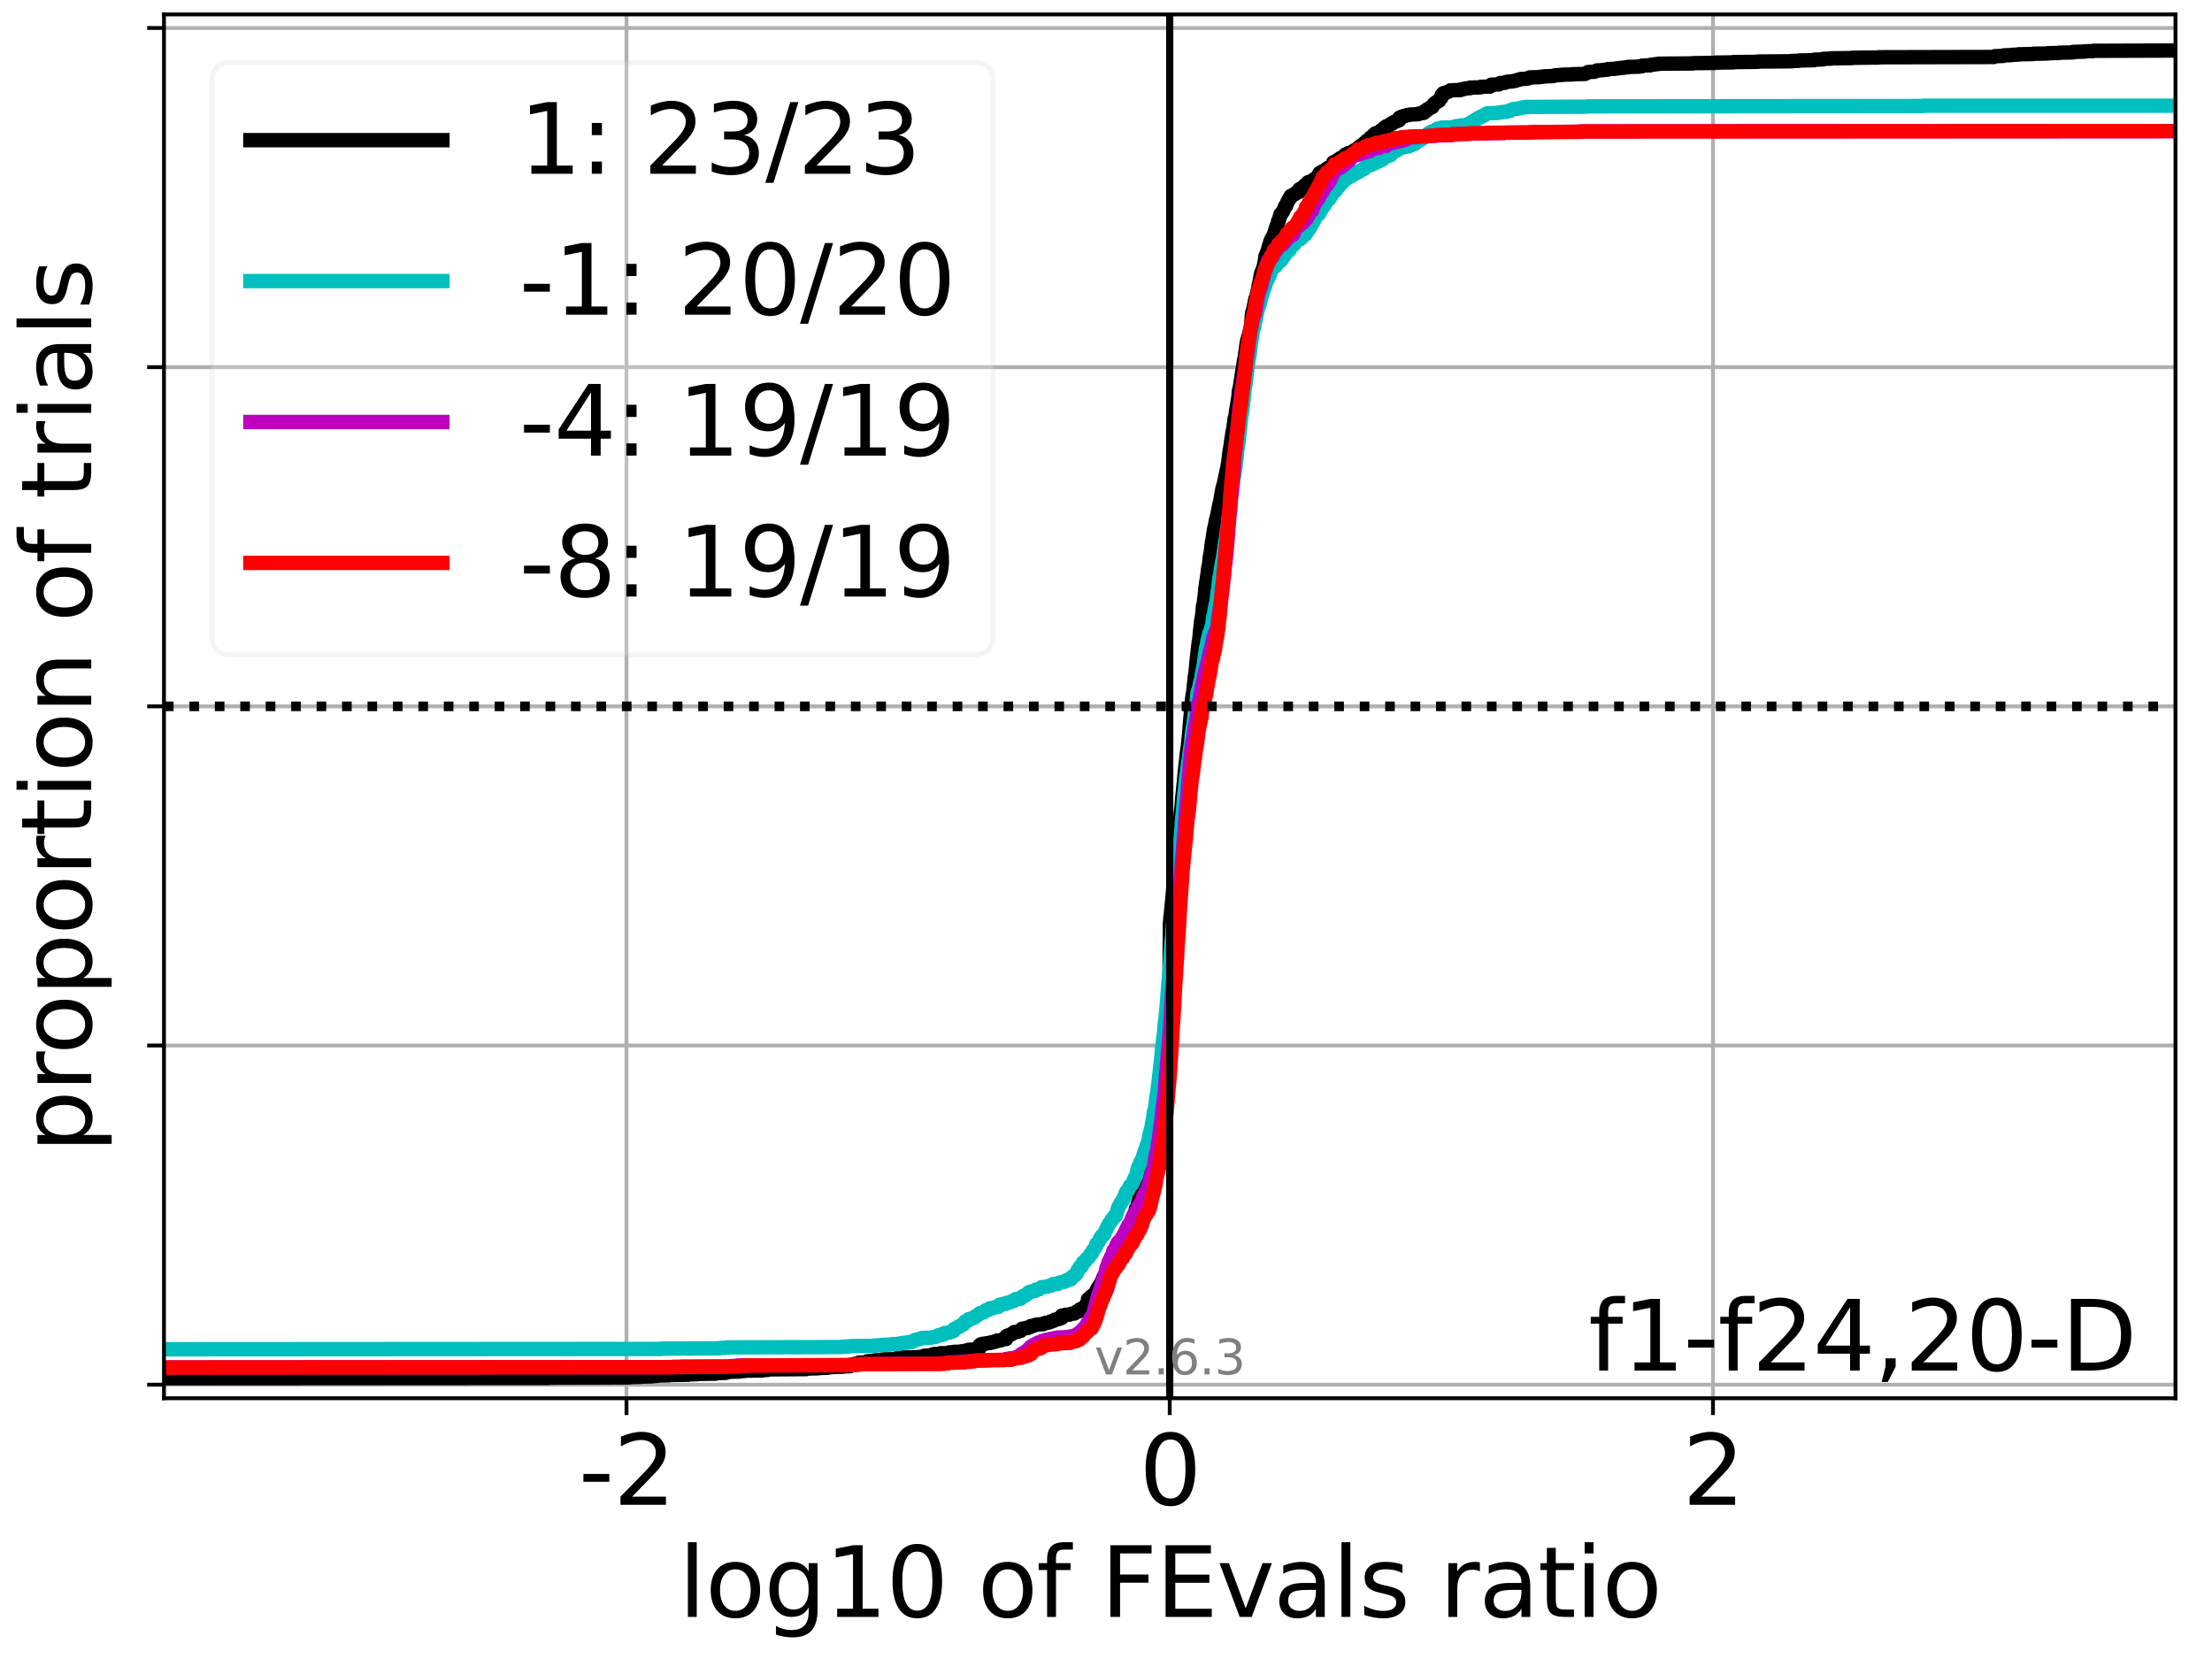 <?xml version="1.0" encoding="utf-8" standalone="no"?>
<!DOCTYPE svg PUBLIC "-//W3C//DTD SVG 1.1//EN"
  "http://www.w3.org/Graphics/SVG/1.1/DTD/svg11.dtd">
<svg xmlns:xlink="http://www.w3.org/1999/xlink" width="460.8pt" height="345.6pt" viewBox="0 0 460.8 345.6" xmlns="http://www.w3.org/2000/svg" version="1.1">
 <defs>
  <style type="text/css">*{stroke-linejoin: round; stroke-linecap: butt}</style>
 </defs>
 <g id="figure_1">
  <g id="patch_1">
   <path d="M 0 345.6 
L 460.8 345.6 
L 460.8 0 
L 0 0 
z
" style="fill: #ffffff"/>
  </g>
  <g id="axes_1">
   <g id="patch_2">
    <path d="M 34.16 291.28 
L 453.192 291.28 
L 453.192 3 
L 34.16 3 
z
" style="fill: #ffffff"/>
   </g>
   <g id="matplotlib.axis_1">
    <g id="xtick_1">
     <g id="line2d_1">
      <path d="M 130.508 291.28 
L 130.508 3 
" clip-path="url(#pf197729d9f)" style="fill: none; stroke: #b0b0b0; stroke-width: 0.8; stroke-linecap: square"/>
     </g>
     <g id="line2d_2">
      <defs>
       <path id="me23e60c296" d="M 0 0 
L 0 3.5 
" style="stroke: #000000; stroke-width: 0.8"/>
      </defs>
      <g>
       <use xlink:href="#me23e60c296" x="130.508" y="291.28" style="stroke: #000000; stroke-width: 0.8"/>
      </g>
     </g>
     <g id="text_1">
      <!-- -2 -->
      <g transform="translate(120.538 313.477)scale(0.2 -0.2)">
       <defs>
        <path id="DejaVuSans-2d" d="M 313 2009 
L 1997 2009 
L 1997 1497 
L 313 1497 
L 313 2009 
z
" transform="scale(0.016)"/>
        <path id="DejaVuSans-32" d="M 1228 531 
L 3431 531 
L 3431 0 
L 469 0 
L 469 531 
Q 828 903 1448 1529 
Q 2069 2156 2228 2338 
Q 2531 2678 2651 2914 
Q 2772 3150 2772 3378 
Q 2772 3750 2511 3984 
Q 2250 4219 1831 4219 
Q 1534 4219 1204 4116 
Q 875 4013 500 3803 
L 500 4441 
Q 881 4594 1212 4672 
Q 1544 4750 1819 4750 
Q 2544 4750 2975 4387 
Q 3406 4025 3406 3419 
Q 3406 3131 3298 2873 
Q 3191 2616 2906 2266 
Q 2828 2175 2409 1742 
Q 1991 1309 1228 531 
z
" transform="scale(0.016)"/>
       </defs>
       <use xlink:href="#DejaVuSans-2d"/>
       <use xlink:href="#DejaVuSans-32" x="36.084"/>
      </g>
     </g>
    </g>
    <g id="xtick_2">
     <g id="line2d_3">
      <path d="M 243.676 291.28 
L 243.676 3 
" clip-path="url(#pf197729d9f)" style="fill: none; stroke: #b0b0b0; stroke-width: 0.8; stroke-linecap: square"/>
     </g>
     <g id="line2d_4">
      <g>
       <use xlink:href="#me23e60c296" x="243.676" y="291.28" style="stroke: #000000; stroke-width: 0.8"/>
      </g>
     </g>
     <g id="text_2">
      <!-- 0 -->
      <g transform="translate(237.314 313.477)scale(0.2 -0.2)">
       <defs>
        <path id="DejaVuSans-30" d="M 2034 4250 
Q 1547 4250 1301 3770 
Q 1056 3291 1056 2328 
Q 1056 1369 1301 889 
Q 1547 409 2034 409 
Q 2525 409 2770 889 
Q 3016 1369 3016 2328 
Q 3016 3291 2770 3770 
Q 2525 4250 2034 4250 
z
M 2034 4750 
Q 2819 4750 3233 4129 
Q 3647 3509 3647 2328 
Q 3647 1150 3233 529 
Q 2819 -91 2034 -91 
Q 1250 -91 836 529 
Q 422 1150 422 2328 
Q 422 3509 836 4129 
Q 1250 4750 2034 4750 
z
" transform="scale(0.016)"/>
       </defs>
       <use xlink:href="#DejaVuSans-30"/>
      </g>
     </g>
    </g>
    <g id="xtick_3">
     <g id="line2d_5">
      <path d="M 356.844 291.28 
L 356.844 3 
" clip-path="url(#pf197729d9f)" style="fill: none; stroke: #b0b0b0; stroke-width: 0.8; stroke-linecap: square"/>
     </g>
     <g id="line2d_6">
      <g>
       <use xlink:href="#me23e60c296" x="356.844" y="291.28" style="stroke: #000000; stroke-width: 0.8"/>
      </g>
     </g>
     <g id="text_3">
      <!-- 2 -->
      <g transform="translate(350.481 313.477)scale(0.2 -0.2)">
       <use xlink:href="#DejaVuSans-32"/>
      </g>
     </g>
    </g>
    <g id="text_4">
     <!-- log10 of FEvals ratio -->
     <g transform="translate(141.371 336.833)scale(0.2 -0.2)">
      <defs>
       <path id="DejaVuSans-6c" d="M 603 4863 
L 1178 4863 
L 1178 0 
L 603 0 
L 603 4863 
z
" transform="scale(0.016)"/>
       <path id="DejaVuSans-6f" d="M 1959 3097 
Q 1497 3097 1228 2736 
Q 959 2375 959 1747 
Q 959 1119 1226 758 
Q 1494 397 1959 397 
Q 2419 397 2687 759 
Q 2956 1122 2956 1747 
Q 2956 2369 2687 2733 
Q 2419 3097 1959 3097 
z
M 1959 3584 
Q 2709 3584 3137 3096 
Q 3566 2609 3566 1747 
Q 3566 888 3137 398 
Q 2709 -91 1959 -91 
Q 1206 -91 779 398 
Q 353 888 353 1747 
Q 353 2609 779 3096 
Q 1206 3584 1959 3584 
z
" transform="scale(0.016)"/>
       <path id="DejaVuSans-67" d="M 2906 1791 
Q 2906 2416 2648 2759 
Q 2391 3103 1925 3103 
Q 1463 3103 1205 2759 
Q 947 2416 947 1791 
Q 947 1169 1205 825 
Q 1463 481 1925 481 
Q 2391 481 2648 825 
Q 2906 1169 2906 1791 
z
M 3481 434 
Q 3481 -459 3084 -895 
Q 2688 -1331 1869 -1331 
Q 1566 -1331 1297 -1286 
Q 1028 -1241 775 -1147 
L 775 -588 
Q 1028 -725 1275 -790 
Q 1522 -856 1778 -856 
Q 2344 -856 2625 -561 
Q 2906 -266 2906 331 
L 2906 616 
Q 2728 306 2450 153 
Q 2172 0 1784 0 
Q 1141 0 747 490 
Q 353 981 353 1791 
Q 353 2603 747 3093 
Q 1141 3584 1784 3584 
Q 2172 3584 2450 3431 
Q 2728 3278 2906 2969 
L 2906 3500 
L 3481 3500 
L 3481 434 
z
" transform="scale(0.016)"/>
       <path id="DejaVuSans-31" d="M 794 531 
L 1825 531 
L 1825 4091 
L 703 3866 
L 703 4441 
L 1819 4666 
L 2450 4666 
L 2450 531 
L 3481 531 
L 3481 0 
L 794 0 
L 794 531 
z
" transform="scale(0.016)"/>
       <path id="DejaVuSans-20" transform="scale(0.016)"/>
       <path id="DejaVuSans-66" d="M 2375 4863 
L 2375 4384 
L 1825 4384 
Q 1516 4384 1395 4259 
Q 1275 4134 1275 3809 
L 1275 3500 
L 2222 3500 
L 2222 3053 
L 1275 3053 
L 1275 0 
L 697 0 
L 697 3053 
L 147 3053 
L 147 3500 
L 697 3500 
L 697 3744 
Q 697 4328 969 4595 
Q 1241 4863 1831 4863 
L 2375 4863 
z
" transform="scale(0.016)"/>
       <path id="DejaVuSans-46" d="M 628 4666 
L 3309 4666 
L 3309 4134 
L 1259 4134 
L 1259 2759 
L 3109 2759 
L 3109 2228 
L 1259 2228 
L 1259 0 
L 628 0 
L 628 4666 
z
" transform="scale(0.016)"/>
       <path id="DejaVuSans-45" d="M 628 4666 
L 3578 4666 
L 3578 4134 
L 1259 4134 
L 1259 2753 
L 3481 2753 
L 3481 2222 
L 1259 2222 
L 1259 531 
L 3634 531 
L 3634 0 
L 628 0 
L 628 4666 
z
" transform="scale(0.016)"/>
       <path id="DejaVuSans-76" d="M 191 3500 
L 800 3500 
L 1894 563 
L 2988 3500 
L 3597 3500 
L 2284 0 
L 1503 0 
L 191 3500 
z
" transform="scale(0.016)"/>
       <path id="DejaVuSans-61" d="M 2194 1759 
Q 1497 1759 1228 1600 
Q 959 1441 959 1056 
Q 959 750 1161 570 
Q 1363 391 1709 391 
Q 2188 391 2477 730 
Q 2766 1069 2766 1631 
L 2766 1759 
L 2194 1759 
z
M 3341 1997 
L 3341 0 
L 2766 0 
L 2766 531 
Q 2569 213 2275 61 
Q 1981 -91 1556 -91 
Q 1019 -91 701 211 
Q 384 513 384 1019 
Q 384 1609 779 1909 
Q 1175 2209 1959 2209 
L 2766 2209 
L 2766 2266 
Q 2766 2663 2505 2880 
Q 2244 3097 1772 3097 
Q 1472 3097 1187 3025 
Q 903 2953 641 2809 
L 641 3341 
Q 956 3463 1253 3523 
Q 1550 3584 1831 3584 
Q 2591 3584 2966 3190 
Q 3341 2797 3341 1997 
z
" transform="scale(0.016)"/>
       <path id="DejaVuSans-73" d="M 2834 3397 
L 2834 2853 
Q 2591 2978 2328 3040 
Q 2066 3103 1784 3103 
Q 1356 3103 1142 2972 
Q 928 2841 928 2578 
Q 928 2378 1081 2264 
Q 1234 2150 1697 2047 
L 1894 2003 
Q 2506 1872 2764 1633 
Q 3022 1394 3022 966 
Q 3022 478 2636 193 
Q 2250 -91 1575 -91 
Q 1294 -91 989 -36 
Q 684 19 347 128 
L 347 722 
Q 666 556 975 473 
Q 1284 391 1588 391 
Q 1994 391 2212 530 
Q 2431 669 2431 922 
Q 2431 1156 2273 1281 
Q 2116 1406 1581 1522 
L 1381 1569 
Q 847 1681 609 1914 
Q 372 2147 372 2553 
Q 372 3047 722 3315 
Q 1072 3584 1716 3584 
Q 2034 3584 2315 3537 
Q 2597 3491 2834 3397 
z
" transform="scale(0.016)"/>
       <path id="DejaVuSans-72" d="M 2631 2963 
Q 2534 3019 2420 3045 
Q 2306 3072 2169 3072 
Q 1681 3072 1420 2755 
Q 1159 2438 1159 1844 
L 1159 0 
L 581 0 
L 581 3500 
L 1159 3500 
L 1159 2956 
Q 1341 3275 1631 3429 
Q 1922 3584 2338 3584 
Q 2397 3584 2469 3576 
Q 2541 3569 2628 3553 
L 2631 2963 
z
" transform="scale(0.016)"/>
       <path id="DejaVuSans-74" d="M 1172 4494 
L 1172 3500 
L 2356 3500 
L 2356 3053 
L 1172 3053 
L 1172 1153 
Q 1172 725 1289 603 
Q 1406 481 1766 481 
L 2356 481 
L 2356 0 
L 1766 0 
Q 1100 0 847 248 
Q 594 497 594 1153 
L 594 3053 
L 172 3053 
L 172 3500 
L 594 3500 
L 594 4494 
L 1172 4494 
z
" transform="scale(0.016)"/>
       <path id="DejaVuSans-69" d="M 603 3500 
L 1178 3500 
L 1178 0 
L 603 0 
L 603 3500 
z
M 603 4863 
L 1178 4863 
L 1178 4134 
L 603 4134 
L 603 4863 
z
" transform="scale(0.016)"/>
      </defs>
      <use xlink:href="#DejaVuSans-6c"/>
      <use xlink:href="#DejaVuSans-6f" x="27.783"/>
      <use xlink:href="#DejaVuSans-67" x="88.965"/>
      <use xlink:href="#DejaVuSans-31" x="152.441"/>
      <use xlink:href="#DejaVuSans-30" x="216.064"/>
      <use xlink:href="#DejaVuSans-20" x="279.688"/>
      <use xlink:href="#DejaVuSans-6f" x="311.475"/>
      <use xlink:href="#DejaVuSans-66" x="372.656"/>
      <use xlink:href="#DejaVuSans-20" x="407.861"/>
      <use xlink:href="#DejaVuSans-46" x="439.648"/>
      <use xlink:href="#DejaVuSans-45" x="497.168"/>
      <use xlink:href="#DejaVuSans-76" x="560.352"/>
      <use xlink:href="#DejaVuSans-61" x="619.531"/>
      <use xlink:href="#DejaVuSans-6c" x="680.811"/>
      <use xlink:href="#DejaVuSans-73" x="708.594"/>
      <use xlink:href="#DejaVuSans-20" x="760.693"/>
      <use xlink:href="#DejaVuSans-72" x="792.48"/>
      <use xlink:href="#DejaVuSans-61" x="833.594"/>
      <use xlink:href="#DejaVuSans-74" x="894.873"/>
      <use xlink:href="#DejaVuSans-69" x="934.082"/>
      <use xlink:href="#DejaVuSans-6f" x="961.865"/>
     </g>
    </g>
   </g>
   <g id="matplotlib.axis_2">
    <g id="ytick_1">
     <g id="line2d_7">
      <path d="M 34.16 288.454 
L 453.192 288.454 
" clip-path="url(#pf197729d9f)" style="fill: none; stroke: #b0b0b0; stroke-width: 0.8; stroke-linecap: square"/>
     </g>
     <g id="line2d_8">
      <defs>
       <path id="mc756a13f04" d="M 0 0 
L -3.5 0 
" style="stroke: #000000; stroke-width: 0.8"/>
      </defs>
      <g>
       <use xlink:href="#mc756a13f04" x="34.16" y="288.454" style="stroke: #000000; stroke-width: 0.8"/>
      </g>
     </g>
    </g>
    <g id="ytick_2">
     <g id="line2d_9">
      <path d="M 34.16 217.797 
L 453.192 217.797 
" clip-path="url(#pf197729d9f)" style="fill: none; stroke: #b0b0b0; stroke-width: 0.8; stroke-linecap: square"/>
     </g>
     <g id="line2d_10">
      <g>
       <use xlink:href="#mc756a13f04" x="34.16" y="217.797" style="stroke: #000000; stroke-width: 0.8"/>
      </g>
     </g>
    </g>
    <g id="ytick_3">
     <g id="line2d_11">
      <path d="M 34.16 147.14 
L 453.192 147.14 
" clip-path="url(#pf197729d9f)" style="fill: none; stroke: #b0b0b0; stroke-width: 0.8; stroke-linecap: square"/>
     </g>
     <g id="line2d_12">
      <g>
       <use xlink:href="#mc756a13f04" x="34.16" y="147.14" style="stroke: #000000; stroke-width: 0.8"/>
      </g>
     </g>
    </g>
    <g id="ytick_4">
     <g id="line2d_13">
      <path d="M 34.16 76.483 
L 453.192 76.483 
" clip-path="url(#pf197729d9f)" style="fill: none; stroke: #b0b0b0; stroke-width: 0.8; stroke-linecap: square"/>
     </g>
     <g id="line2d_14">
      <g>
       <use xlink:href="#mc756a13f04" x="34.16" y="76.483" style="stroke: #000000; stroke-width: 0.8"/>
      </g>
     </g>
    </g>
    <g id="ytick_5">
     <g id="line2d_15">
      <path d="M 34.16 5.826 
L 453.192 5.826 
" clip-path="url(#pf197729d9f)" style="fill: none; stroke: #b0b0b0; stroke-width: 0.8; stroke-linecap: square"/>
     </g>
     <g id="line2d_16">
      <g>
       <use xlink:href="#mc756a13f04" x="34.16" y="5.826" style="stroke: #000000; stroke-width: 0.8"/>
      </g>
     </g>
    </g>
    <g id="text_5">
     <!-- proportion of trials -->
     <g transform="translate(19.001 240.146)rotate(-90)scale(0.2 -0.2)">
      <defs>
       <path id="DejaVuSans-70" d="M 1159 525 
L 1159 -1331 
L 581 -1331 
L 581 3500 
L 1159 3500 
L 1159 2969 
Q 1341 3281 1617 3432 
Q 1894 3584 2278 3584 
Q 2916 3584 3314 3078 
Q 3713 2572 3713 1747 
Q 3713 922 3314 415 
Q 2916 -91 2278 -91 
Q 1894 -91 1617 61 
Q 1341 213 1159 525 
z
M 3116 1747 
Q 3116 2381 2855 2742 
Q 2594 3103 2138 3103 
Q 1681 3103 1420 2742 
Q 1159 2381 1159 1747 
Q 1159 1113 1420 752 
Q 1681 391 2138 391 
Q 2594 391 2855 752 
Q 3116 1113 3116 1747 
z
" transform="scale(0.016)"/>
       <path id="DejaVuSans-6e" d="M 3513 2113 
L 3513 0 
L 2938 0 
L 2938 2094 
Q 2938 2591 2744 2837 
Q 2550 3084 2163 3084 
Q 1697 3084 1428 2787 
Q 1159 2491 1159 1978 
L 1159 0 
L 581 0 
L 581 3500 
L 1159 3500 
L 1159 2956 
Q 1366 3272 1645 3428 
Q 1925 3584 2291 3584 
Q 2894 3584 3203 3211 
Q 3513 2838 3513 2113 
z
" transform="scale(0.016)"/>
      </defs>
      <use xlink:href="#DejaVuSans-70"/>
      <use xlink:href="#DejaVuSans-72" x="63.477"/>
      <use xlink:href="#DejaVuSans-6f" x="102.34"/>
      <use xlink:href="#DejaVuSans-70" x="163.521"/>
      <use xlink:href="#DejaVuSans-6f" x="226.998"/>
      <use xlink:href="#DejaVuSans-72" x="288.18"/>
      <use xlink:href="#DejaVuSans-74" x="329.293"/>
      <use xlink:href="#DejaVuSans-69" x="368.502"/>
      <use xlink:href="#DejaVuSans-6f" x="396.285"/>
      <use xlink:href="#DejaVuSans-6e" x="457.467"/>
      <use xlink:href="#DejaVuSans-20" x="520.846"/>
      <use xlink:href="#DejaVuSans-6f" x="552.633"/>
      <use xlink:href="#DejaVuSans-66" x="613.814"/>
      <use xlink:href="#DejaVuSans-20" x="649.02"/>
      <use xlink:href="#DejaVuSans-74" x="680.807"/>
      <use xlink:href="#DejaVuSans-72" x="720.016"/>
      <use xlink:href="#DejaVuSans-69" x="761.129"/>
      <use xlink:href="#DejaVuSans-61" x="788.912"/>
      <use xlink:href="#DejaVuSans-6c" x="850.191"/>
      <use xlink:href="#DejaVuSans-73" x="877.975"/>
     </g>
    </g>
   </g>
   <g id="line2d_17">
    <path d="M 34.16 287.11 
L 114.223 287.054 
L 114.223 286.998 
L 131.005 286.942 
L 131.005 286.886 
L 133.431 286.83 
L 133.431 286.774 
L 135.877 286.718 
L 135.877 286.662 
L 136.931 286.606 
L 136.931 286.551 
L 139.405 286.495 
L 139.405 286.439 
L 143.395 286.383 
L 143.395 286.327 
L 145.199 286.271 
L 145.199 286.215 
L 149.062 286.159 
L 149.068 286.047 
L 151.167 285.991 
L 151.248 285.879 
L 151.857 285.823 
L 151.857 285.767 
L 154.129 285.711 
L 154.129 285.655 
L 155.042 285.599 
L 155.042 285.543 
L 158.841 285.487 
L 158.841 285.431 
L 159.947 285.375 
L 160.028 285.263 
L 167.947 285.207 
L 168.025 285.095 
L 170.393 285.039 
L 170.393 284.983 
L 172.392 284.927 
L 172.392 284.871 
L 173.214 284.815 
L 173.214 284.759 
L 175.585 284.703 
L 175.585 284.647 
L 177.128 284.591 
L 177.128 284.367 
L 177.72 284.311 
L 177.72 284.255 
L 177.911 284.199 
L 177.911 284.144 
L 178.824 284.144 
L 178.824 284.088 
L 178.906 283.864 
L 180.645 283.808 
L 180.645 283.584 
L 181.606 283.528 
L 181.606 283.472 
L 182.427 283.416 
L 182.427 283.36 
L 183.811 283.304 
L 183.906 283.192 
L 186.674 283.136 
L 186.674 283.08 
L 187.092 283.024 
L 187.092 282.8 
L 191.336 282.744 
L 191.336 282.688 
L 192.576 282.632 
L 192.576 282.408 
L 194.033 282.352 
L 194.033 282.296 
L 194.162 282.296 
L 194.162 282.24 
L 194.162 282.184 
L 194.558 282.128 
L 194.558 282.072 
L 195.857 282.072 
L 195.857 282.016 
L 195.857 281.904 
L 197.678 281.904 
L 197.678 281.848 
L 197.678 281.736 
L 198.621 281.681 
L 198.621 281.625 
L 200.215 281.569 
L 200.215 281.513 
L 200.948 281.457 
L 200.948 281.401 
L 201.446 281.345 
L 201.446 281.289 
L 201.783 281.233 
L 201.783 281.177 
L 203.06 281.121 
L 203.06 281.065 
L 203.569 281.009 
L 203.679 280.897 
L 204.072 280.841 
L 204.126 280.169 
L 204.286 280.113 
L 204.286 280.057 
L 204.693 280.001 
L 204.693 279.945 
L 205.439 279.889 
L 205.439 279.833 
L 206.261 279.777 
L 206.282 279.665 
L 206.94 279.609 
L 207.033 279.497 
L 207.585 279.441 
L 207.662 279.274 
L 208.523 279.218 
L 208.618 279.106 
L 208.956 279.05 
L 208.956 278.994 
L 209.609 278.938 
L 209.609 278.378 
L 209.764 278.322 
L 209.764 278.266 
L 210.067 278.21 
L 210.067 278.154 
L 210.403 278.098 
L 210.503 277.986 
L 210.72 277.93 
L 210.72 277.874 
L 210.87 277.874 
L 210.87 277.818 
L 210.87 277.762 
L 211.195 277.706 
L 211.293 277.482 
L 212.082 277.426 
L 212.189 277.314 
L 212.595 277.258 
L 212.7 277.09 
L 212.867 277.034 
L 212.89 276.811 
L 213.414 276.755 
L 213.414 276.699 
L 214.089 276.643 
L 214.107 276.531 
L 214.425 276.475 
L 214.425 276.419 
L 214.712 276.419 
L 214.712 276.363 
L 214.712 276.251 
L 215.244 276.195 
L 215.244 276.139 
L 215.535 276.083 
L 215.535 276.027 
L 216.1 275.971 
L 216.1 275.915 
L 217.267 275.859 
L 217.267 275.803 
L 217.435 275.803 
L 217.435 275.747 
L 217.435 275.691 
L 217.803 275.635 
L 217.803 275.579 
L 218.475 275.523 
L 218.475 275.467 
L 218.813 275.411 
L 218.832 275.299 
L 219.16 275.243 
L 219.16 275.187 
L 219.551 275.131 
L 219.573 275.019 
L 219.741 274.963 
L 219.741 274.907 
L 220.226 274.851 
L 220.226 274.795 
L 220.684 274.739 
L 220.766 274.571 
L 221.159 274.571 
L 221.159 274.515 
L 221.174 274.068 
L 221.871 274.012 
L 221.941 273.9 
L 222.854 273.844 
L 222.854 273.788 
L 223.188 273.732 
L 223.188 273.676 
L 223.836 273.62 
L 223.871 273.508 
L 224.102 273.452 
L 224.149 273.34 
L 224.274 273.284 
L 224.274 273.228 
L 224.745 273.172 
L 224.745 273.116 
L 224.873 273.06 
L 224.947 272.78 
L 225.319 272.724 
L 225.418 272.556 
L 225.633 272.5 
L 225.633 272.444 
L 225.912 272.388 
L 226.021 272.276 
L 226.047 272.22 
L 226.11 272.108 
L 226.22 272.052 
L 226.289 271.717 
L 226.425 271.661 
L 226.425 271.605 
L 226.643 271.605 
L 226.643 271.549 
L 226.643 270.653 
L 226.804 270.597 
L 226.84 270.485 
L 227.048 270.429 
L 227.055 270.317 
L 227.249 270.261 
L 227.316 270.037 
L 227.575 269.981 
L 227.585 269.869 
L 227.825 269.813 
L 227.918 269.645 
L 228.07 269.59 
L 228.117 269.422 
L 228.195 269.422 
L 228.195 269.366 
L 228.298 269.086 
L 228.367 269.03 
L 228.475 268.694 
L 228.543 268.638 
L 228.645 268.414 
L 228.718 268.358 
L 228.806 268.134 
L 228.925 268.078 
L 229.032 267.798 
L 229.117 267.742 
L 229.227 267.518 
L 229.254 267.462 
L 229.364 267.294 
L 229.47 267.238 
L 229.547 266.847 
L 229.592 266.791 
L 229.674 266.623 
L 229.753 266.567 
L 229.852 266.119 
L 229.953 266.063 
L 229.962 265.951 
L 230.14 265.895 
L 230.198 265.671 
L 230.289 265.615 
L 230.333 265.447 
L 230.431 265.391 
L 230.506 265.223 
L 230.593 265.167 
L 230.676 264.831 
L 230.758 264.775 
L 230.824 264.608 
L 230.901 264.608 
L 230.901 264.552 
L 230.98 264.384 
L 231.123 264.328 
L 231.232 263.936 
L 231.302 263.936 
L 231.302 263.88 
L 231.411 263.656 
L 231.422 263.6 
L 231.477 263.376 
L 231.566 263.32 
L 231.666 263.04 
L 231.745 262.984 
L 231.835 262.704 
L 231.92 262.648 
L 232.026 262.424 
L 232.054 262.368 
L 232.145 262.145 
L 232.215 262.089 
L 232.311 261.809 
L 232.34 261.753 
L 232.429 261.585 
L 232.548 261.529 
L 232.656 261.249 
L 232.709 261.193 
L 232.759 261.025 
L 232.852 260.969 
L 232.903 260.689 
L 233.028 260.633 
L 233.089 260.465 
L 233.216 260.465 
L 233.216 260.409 
L 233.325 260.073 
L 233.358 260.017 
L 233.449 259.794 
L 233.521 259.738 
L 233.621 259.626 
L 233.712 259.57 
L 233.789 259.234 
L 233.847 259.178 
L 233.95 258.898 
L 234.014 258.842 
L 234.092 258.618 
L 234.166 258.562 
L 234.277 258.17 
L 234.317 258.114 
L 234.416 257.946 
L 234.518 257.89 
L 234.58 257.722 
L 234.639 257.666 
L 234.74 257.443 
L 234.859 257.387 
L 234.961 256.883 
L 235.003 256.827 
L 235.113 256.435 
L 235.201 256.379 
L 235.302 256.043 
L 235.35 255.987 
L 235.451 255.203 
L 235.474 255.147 
L 235.521 254.868 
L 235.595 254.812 
L 235.664 254.532 
L 235.872 254.476 
L 235.967 253.916 
L 235.987 253.86 
L 236.097 253.412 
L 236.135 253.356 
L 236.177 253.132 
L 236.319 253.076 
L 236.422 252.628 
L 236.534 252.573 
L 236.615 251.845 
L 236.706 251.789 
L 236.759 251.621 
L 236.86 251.565 
L 236.961 251.173 
L 236.986 251.117 
L 237.073 250.613 
L 237.13 250.557 
L 237.229 250.11 
L 237.241 250.11 
L 237.241 250.054 
L 237.342 249.55 
L 237.357 249.494 
L 237.448 248.878 
L 237.48 248.822 
L 237.547 248.654 
L 237.613 248.598 
L 237.716 248.038 
L 237.766 247.982 
L 237.876 247.255 
L 237.944 247.199 
L 238.015 246.751 
L 238.091 246.695 
L 238.195 245.743 
L 238.267 245.687 
L 238.344 245.184 
L 238.394 245.128 
L 238.502 244.624 
L 238.544 244.568 
L 238.643 244.064 
L 238.663 244.008 
L 238.752 243.56 
L 238.783 243.504 
L 238.884 242.497 
L 238.933 242.441 
L 238.998 241.993 
L 239.071 241.937 
L 239.181 241.601 
L 239.238 241.545 
L 239.345 240.873 
L 239.394 240.817 
L 239.501 240.426 
L 239.514 240.37 
L 239.611 240.09 
L 239.658 240.034 
L 239.764 239.25 
L 239.792 239.194 
L 239.892 238.354 
L 239.92 238.298 
L 240.029 237.403 
L 240.064 237.347 
L 240.17 236.507 
L 240.195 236.451 
L 240.296 235.667 
L 240.327 235.612 
L 240.426 234.66 
L 240.461 234.604 
L 240.565 233.764 
L 240.588 233.708 
L 240.685 232.869 
L 240.71 232.813 
L 240.82 232.253 
L 240.827 232.197 
L 240.935 231.469 
L 240.943 231.413 
L 241.05 230.406 
L 241.066 230.35 
L 241.175 229.678 
L 241.184 229.622 
L 241.269 229.118 
L 241.298 229.062 
L 241.406 228.055 
L 241.42 227.999 
L 241.526 226.879 
L 241.546 226.823 
L 241.646 225.536 
L 241.662 225.48 
L 241.77 224.248 
L 241.796 224.192 
L 241.894 223.241 
L 241.918 223.185 
L 242.024 222.289 
L 242.034 222.233 
L 242.142 221.058 
L 242.152 221.002 
L 242.262 219.994 
L 242.28 219.938 
L 242.384 218.93 
L 242.395 218.874 
L 242.499 217.867 
L 242.508 217.811 
L 242.618 216.523 
L 242.633 216.467 
L 242.737 215.348 
L 242.747 215.292 
L 242.857 213.948 
L 242.871 213.892 
L 242.981 213.165 
L 242.988 213.109 
L 243.082 212.045 
L 243.127 211.989 
L 243.225 211.038 
L 243.243 210.982 
L 243.354 209.694 
L 243.367 209.638 
L 243.467 208.575 
L 243.486 208.519 
L 243.592 207.399 
L 243.611 207.343 
L 243.718 192.341 
L 243.745 192.285 
L 243.832 190.942 
L 243.879 190.886 
L 243.978 189.71 
L 243.996 189.654 
L 244.099 188.367 
L 244.115 188.311 
L 244.22 187.303 
L 244.23 187.247 
L 244.34 185.904 
L 244.344 185.848 
L 244.452 184.952 
L 244.461 184.896 
L 244.57 183.721 
L 244.583 183.665 
L 244.691 182.489 
L 244.709 182.433 
L 244.819 181.034 
L 244.839 180.978 
L 244.95 179.914 
L 244.959 179.859 
L 245.061 178.627 
L 245.075 178.571 
L 245.17 177.452 
L 245.195 177.396 
L 245.295 176.444 
L 245.31 176.388 
L 245.42 175.1 
L 245.425 175.044 
L 245.532 174.205 
L 245.546 174.149 
L 245.656 173.085 
L 245.67 173.029 
L 245.779 171.63 
L 245.791 171.574 
L 245.902 170.119 
L 245.912 170.119 
L 245.912 170.063 
L 246.018 168.887 
L 246.043 168.831 
L 246.138 167.991 
L 246.163 167.935 
L 246.271 166.312 
L 246.279 166.256 
L 246.384 165.249 
L 246.4 165.193 
L 246.507 164.017 
L 246.516 163.961 
L 246.621 163.009 
L 246.63 162.953 
L 246.737 161.666 
L 246.752 161.61 
L 246.86 160.323 
L 246.879 160.267 
L 246.985 159.203 
L 247.006 159.147 
L 247.111 158.251 
L 247.122 158.195 
L 247.232 156.908 
L 247.26 156.852 
L 247.369 155.956 
L 247.423 155.9 
L 247.516 154.837 
L 247.539 154.837 
L 247.539 154.781 
L 247.644 153.605 
L 247.664 153.549 
L 247.771 152.206 
L 247.779 152.15 
L 247.888 150.806 
L 247.894 150.751 
L 247.996 149.407 
L 248.022 149.351 
L 248.13 147.728 
L 248.154 147.672 
L 248.249 146.328 
L 248.273 146.272 
L 248.382 145.209 
L 248.405 145.153 
L 248.515 144.425 
L 248.554 144.369 
L 248.663 143.25 
L 248.675 143.194 
L 248.771 142.186 
L 248.801 142.13 
L 248.903 140.955 
L 248.926 140.899 
L 249.035 140.171 
L 249.042 140.115 
L 249.15 139.051 
L 249.16 139.051 
L 249.16 138.995 
L 249.264 137.764 
L 249.279 137.708 
L 249.379 136.756 
L 249.392 136.7 
L 249.502 135.525 
L 249.518 135.469 
L 249.617 134.573 
L 249.634 134.517 
L 249.729 133.678 
L 249.766 133.622 
L 249.871 132.726 
L 249.894 132.67 
L 249.997 131.382 
L 250.024 131.327 
L 250.126 130.207 
L 250.142 130.151 
L 250.251 129.143 
L 250.268 129.087 
L 250.379 128.584 
L 250.383 128.528 
L 250.484 127.688 
L 250.505 127.632 
L 250.616 126.177 
L 250.652 126.121 
L 250.761 125.729 
L 250.764 125.673 
L 250.864 124.777 
L 250.89 124.721 
L 251.001 123.714 
L 251.008 123.658 
L 251.096 122.594 
L 251.122 122.538 
L 251.229 121.643 
L 251.239 121.587 
L 251.337 120.971 
L 251.369 120.915 
L 251.472 120.019 
L 251.502 119.963 
L 251.612 119.012 
L 251.617 118.956 
L 251.724 118.172 
L 251.775 118.116 
L 251.878 117.5 
L 251.889 117.5 
L 251.889 117.444 
L 251.979 116.325 
L 252.024 116.269 
L 252.109 115.541 
L 252.15 115.485 
L 252.254 114.757 
L 252.273 114.701 
L 252.384 113.638 
L 252.401 113.582 
L 252.507 112.686 
L 252.58 112.63 
L 252.69 111.735 
L 252.704 111.679 
L 252.797 110.951 
L 252.826 110.895 
L 252.933 110.167 
L 252.95 110.111 
L 253.045 109.663 
L 253.116 109.607 
L 253.221 108.768 
L 253.229 108.712 
L 253.288 108.376 
L 253.367 108.32 
L 253.473 107.704 
L 253.524 107.648 
L 253.631 107.033 
L 253.64 107.033 
L 253.64 106.977 
L 253.737 106.529 
L 253.764 106.473 
L 253.871 105.801 
L 253.897 105.745 
L 253.994 105.129 
L 254.07 105.073 
L 254.18 104.514 
L 254.202 104.458 
L 254.305 103.786 
L 254.32 103.73 
L 254.43 103.058 
L 254.444 103.002 
L 254.538 102.442 
L 254.563 102.386 
L 254.67 101.715 
L 254.697 101.659 
L 254.782 101.323 
L 254.843 101.267 
L 254.939 100.763 
L 254.969 100.707 
L 255.061 100.259 
L 255.085 100.203 
L 255.181 99.7 
L 255.219 99.644 
L 255.312 99.028 
L 255.362 98.972 
L 255.456 98.412 
L 255.491 98.356 
L 255.594 97.684 
L 255.629 97.628 
L 255.728 97.181 
L 255.746 97.125 
L 255.846 96.397 
L 255.867 96.341 
L 255.967 95.445 
L 255.991 95.389 
L 256.099 94.326 
L 256.108 94.27 
L 256.207 93.654 
L 256.242 93.598 
L 256.328 92.926 
L 256.371 92.87 
L 256.481 91.807 
L 256.492 91.751 
L 256.591 91.135 
L 256.621 91.079 
L 256.709 90.295 
L 256.733 90.239 
L 256.844 89.68 
L 256.85 89.624 
L 256.96 89.008 
L 256.964 88.952 
L 257.068 88.224 
L 257.084 88.168 
L 257.179 87.273 
L 257.221 87.217 
L 257.315 86.825 
L 257.353 86.769 
L 257.455 85.929 
L 257.477 85.873 
L 257.566 85.146 
L 257.605 85.09 
L 257.699 84.474 
L 257.732 84.418 
L 257.831 83.634 
L 257.866 83.578 
L 257.963 82.739 
L 257.99 82.683 
L 258.09 81.395 
L 258.132 81.339 
L 258.234 80.947 
L 258.248 80.891 
L 258.358 80.22 
L 258.373 80.164 
L 258.477 79.38 
L 258.502 79.324 
L 258.611 78.708 
L 258.629 78.652 
L 258.73 77.701 
L 258.761 77.645 
L 258.863 76.917 
L 258.897 76.861 
L 259.008 76.133 
L 259.03 76.077 
L 259.12 75.182 
L 259.171 75.126 
L 259.273 74.622 
L 259.305 74.566 
L 259.416 73.502 
L 259.435 73.446 
L 259.545 72.663 
L 259.565 72.607 
L 259.668 71.711 
L 259.706 71.655 
L 259.804 70.983 
L 259.904 70.927 
L 260 70.312 
L 260.08 70.256 
L 260.176 69.696 
L 260.242 69.64 
L 260.353 68.968 
L 260.404 68.912 
L 260.513 68.408 
L 260.547 68.352 
L 260.65 67.401 
L 260.662 67.345 
L 260.769 65.778 
L 260.783 65.722 
L 260.891 65.05 
L 260.95 64.994 
L 261.054 64.49 
L 261.087 64.434 
L 261.191 63.874 
L 261.21 63.818 
L 261.318 63.315 
L 261.334 63.259 
L 261.415 62.699 
L 261.449 62.643 
L 261.541 62.195 
L 261.615 62.139 
L 261.693 61.803 
L 261.734 61.747 
L 261.819 61.299 
L 261.875 61.243 
L 261.974 60.628 
L 262.001 60.572 
L 262.111 60.18 
L 262.13 60.124 
L 262.238 59.284 
L 262.266 59.228 
L 262.355 58.836 
L 262.39 58.78 
L 262.499 58.053 
L 262.541 57.997 
L 262.642 57.269 
L 262.676 57.213 
L 262.777 56.765 
L 262.862 56.709 
L 262.96 56.317 
L 263.041 56.261 
L 263.139 55.814 
L 263.217 55.758 
L 263.319 55.198 
L 263.345 55.142 
L 263.449 54.47 
L 263.501 54.414 
L 263.603 53.463 
L 263.616 53.407 
L 263.712 53.127 
L 263.791 53.071 
L 263.896 52.679 
L 263.987 52.623 
L 264.075 52.231 
L 264.142 52.175 
L 264.244 51.615 
L 264.297 51.559 
L 264.389 51.112 
L 264.416 51.056 
L 264.513 50.776 
L 264.546 50.72 
L 264.624 50.328 
L 264.672 50.272 
L 264.769 49.992 
L 264.837 49.936 
L 264.923 49.656 
L 264.993 49.6 
L 265.075 49.488 
L 265.132 49.432 
L 265.24 49.096 
L 265.283 49.04 
L 265.389 48.761 
L 265.42 48.705 
L 265.526 48.425 
L 265.559 48.369 
L 265.644 47.977 
L 265.702 47.921 
L 265.785 47.473 
L 265.872 47.417 
L 265.941 47.081 
L 266.009 47.025 
L 266.115 46.689 
L 266.173 46.633 
L 266.249 46.074 
L 266.38 46.018 
L 266.487 45.626 
L 266.505 45.57 
L 266.559 45.234 
L 266.636 45.178 
L 266.747 44.618 
L 266.813 44.562 
L 266.901 44.45 
L 267.066 44.394 
L 267.176 44.114 
L 267.274 44.059 
L 267.34 43.835 
L 267.397 43.779 
L 267.506 43.499 
L 267.552 43.443 
L 267.65 43.107 
L 267.704 43.051 
L 267.725 42.939 
L 267.918 42.883 
L 268.008 42.547 
L 268.073 42.491 
L 268.18 42.099 
L 268.228 42.043 
L 268.338 41.763 
L 268.464 41.707 
L 268.523 41.428 
L 268.691 41.372 
L 268.793 40.98 
L 268.826 40.924 
L 268.901 40.812 
L 269.199 40.756 
L 269.264 40.644 
L 269.49 40.588 
L 269.557 40.476 
L 269.805 40.42 
L 269.814 40.308 
L 270.023 40.252 
L 270.107 40.14 
L 270.15 40.084 
L 270.15 40.028 
L 270.625 39.972 
L 270.692 39.412 
L 270.913 39.356 
L 270.913 39.3 
L 271.302 39.244 
L 271.302 39.189 
L 271.53 39.133 
L 271.635 39.021 
L 271.714 38.965 
L 271.772 38.629 
L 272.008 38.573 
L 272.008 38.517 
L 272.253 38.461 
L 272.362 38.125 
L 272.49 38.069 
L 272.507 37.957 
L 272.842 37.901 
L 272.842 37.845 
L 273.151 37.789 
L 273.227 37.677 
L 273.436 37.621 
L 273.436 37.565 
L 273.596 37.509 
L 273.596 37.453 
L 273.808 37.397 
L 273.906 37.229 
L 274.14 37.173 
L 274.195 37.061 
L 274.449 37.005 
L 274.541 36.614 
L 274.591 36.558 
L 274.692 36.446 
L 274.763 36.39 
L 274.834 36.11 
L 274.949 36.054 
L 274.949 35.998 
L 275.271 35.942 
L 275.365 35.774 
L 275.551 35.718 
L 275.551 35.662 
L 276.008 35.606 
L 276.063 35.438 
L 276.334 35.382 
L 276.376 35.158 
L 276.576 35.102 
L 276.617 34.99 
L 276.815 34.934 
L 276.815 34.878 
L 277.311 34.822 
L 277.385 34.71 
L 277.547 34.654 
L 277.578 34.542 
L 277.743 34.486 
L 277.743 33.815 
L 278.011 33.759 
L 278.011 33.703 
L 278.352 33.647 
L 278.392 33.535 
L 278.604 33.479 
L 278.641 33.311 
L 278.911 33.255 
L 278.927 33.143 
L 279.195 33.087 
L 279.241 32.919 
L 279.624 32.863 
L 279.624 32.807 
L 279.812 32.751 
L 279.869 32.639 
L 280.069 32.583 
L 280.154 32.415 
L 280.224 32.359 
L 280.262 32.191 
L 280.64 32.135 
L 280.64 32.079 
L 280.807 32.023 
L 280.827 31.912 
L 281.371 31.856 
L 281.371 31.744 
L 281.848 31.688 
L 281.936 31.52 
L 282.126 31.464 
L 282.163 31.296 
L 282.413 31.24 
L 282.476 31.128 
L 282.675 31.072 
L 282.775 30.904 
L 283.224 30.848 
L 283.226 30.512 
L 283.41 30.456 
L 283.472 30.344 
L 283.747 30.288 
L 283.747 30.232 
L 283.87 30.176 
L 283.907 30.064 
L 284.071 30.008 
L 284.174 29.84 
L 284.258 29.784 
L 284.355 29.672 
L 284.475 29.616 
L 284.578 29.505 
L 284.711 29.449 
L 284.714 29.337 
L 284.974 29.281 
L 284.974 29.225 
L 285.159 29.169 
L 285.234 29.001 
L 285.294 28.945 
L 285.366 28.833 
L 285.469 28.777 
L 285.473 28.665 
L 285.76 28.609 
L 285.802 28.497 
L 285.943 28.441 
L 286.029 28.217 
L 286.155 28.161 
L 286.258 27.993 
L 286.428 27.937 
L 286.527 27.769 
L 286.909 27.713 
L 286.909 27.657 
L 287.218 27.601 
L 287.218 27.545 
L 287.621 27.489 
L 287.707 27.153 
L 287.936 27.098 
L 287.936 27.042 
L 288.079 26.986 
L 288.184 26.874 
L 288.268 26.818 
L 288.309 26.65 
L 288.536 26.594 
L 288.589 26.482 
L 288.745 26.426 
L 288.759 26.314 
L 289.13 26.258 
L 289.13 26.202 
L 289.368 26.146 
L 289.405 26.034 
L 289.549 25.978 
L 289.594 25.866 
L 289.944 25.81 
L 289.954 25.698 
L 290.168 25.642 
L 290.184 25.53 
L 290.453 25.474 
L 290.486 25.362 
L 290.905 25.306 
L 290.96 25.194 
L 291.293 25.138 
L 291.293 25.082 
L 291.495 25.026 
L 291.513 24.523 
L 291.772 24.467 
L 291.772 24.411 
L 291.988 24.355 
L 291.988 24.299 
L 292.321 24.243 
L 292.321 24.187 
L 292.778 24.131 
L 292.778 24.075 
L 293.113 24.019 
L 293.113 23.963 
L 293.805 23.907 
L 293.805 23.851 
L 295.426 23.795 
L 295.474 23.683 
L 295.964 23.627 
L 295.964 23.571 
L 296.61 23.515 
L 296.657 23.291 
L 296.756 23.235 
L 296.798 23.123 
L 297.161 23.067 
L 297.183 22.955 
L 297.296 22.899 
L 297.36 22.731 
L 297.639 22.675 
L 297.639 22.619 
L 297.863 22.563 
L 297.955 22.451 
L 298.032 22.395 
L 298.032 22.339 
L 298.404 22.283 
L 298.509 21.892 
L 298.598 21.836 
L 298.683 21.668 
L 298.882 21.612 
L 298.934 21.5 
L 299.061 21.444 
L 299.087 21.332 
L 299.336 21.276 
L 299.369 21.164 
L 299.524 21.108 
L 299.524 21.052 
L 299.81 20.996 
L 299.887 20.66 
L 300.068 20.604 
L 300.176 20.38 
L 300.26 20.38 
L 300.26 20.324 
L 300.354 19.765 
L 300.538 19.709 
L 300.632 19.429 
L 301.004 19.373 
L 301.004 19.317 
L 301.417 19.261 
L 301.417 19.205 
L 301.661 19.149 
L 301.741 19.037 
L 301.978 18.981 
L 301.978 18.925 
L 302.166 18.869 
L 302.166 18.813 
L 304.257 18.757 
L 304.261 18.645 
L 304.828 18.589 
L 304.828 18.533 
L 305.284 18.477 
L 305.284 18.421 
L 306.254 18.365 
L 306.262 18.253 
L 308.463 18.197 
L 308.528 18.085 
L 310.411 18.029 
L 310.477 17.861 
L 310.601 17.805 
L 310.675 17.637 
L 312.247 17.581 
L 312.318 17.469 
L 312.508 17.413 
L 312.531 17.302 
L 313.51 17.246 
L 313.584 17.134 
L 314.003 17.078 
L 314.003 17.022 
L 315.035 16.966 
L 315.035 16.91 
L 315.679 16.854 
L 315.679 16.798 
L 315.942 16.742 
L 315.942 16.686 
L 316.441 16.63 
L 316.441 16.574 
L 316.749 16.518 
L 316.749 16.462 
L 318.037 16.406 
L 318.037 16.35 
L 318.536 16.294 
L 318.641 16.126 
L 320.736 16.07 
L 320.736 16.014 
L 321.671 15.958 
L 321.671 15.902 
L 323.561 15.846 
L 323.561 15.79 
L 324.044 15.734 
L 324.044 15.678 
L 325.322 15.622 
L 325.322 15.566 
L 327.649 15.51 
L 327.649 15.454 
L 330.22 15.398 
L 330.22 15.342 
L 330.416 15.286 
L 330.416 15.23 
L 330.644 15.174 
L 330.644 15.118 
L 330.84 15.062 
L 330.84 15.006 
L 332.187 14.951 
L 332.257 14.839 
L 332.611 14.783 
L 332.681 14.671 
L 333.943 14.615 
L 333.943 14.559 
L 334.904 14.503 
L 334.979 14.391 
L 336.498 14.335 
L 336.498 14.279 
L 337.336 14.223 
L 337.336 14.167 
L 338.332 14.111 
L 338.332 14.055 
L 339.132 13.999 
L 339.132 13.943 
L 341.42 13.887 
L 341.42 13.831 
L 342.153 13.775 
L 342.153 13.663 
L 343.793 13.607 
L 343.878 13.495 
L 344.697 13.439 
L 344.697 13.383 
L 345.495 13.327 
L 345.495 13.271 
L 352.642 13.215 
L 352.642 13.159 
L 357.331 13.103 
L 357.331 13.047 
L 361.119 12.991 
L 361.119 12.935 
L 366.144 12.879 
L 366.144 12.823 
L 373.255 12.767 
L 373.255 12.711 
L 374.841 12.655 
L 374.841 12.599 
L 377.879 12.544 
L 377.945 12.432 
L 379.715 12.376 
L 379.786 12.264 
L 381.471 12.208 
L 381.471 12.152 
L 385.861 12.096 
L 385.861 12.04 
L 391.322 11.984 
L 391.322 11.928 
L 415.356 11.872 
L 415.356 11.816 
L 415.552 11.76 
L 415.552 11.704 
L 417.323 11.648 
L 417.393 11.536 
L 419.079 11.48 
L 419.079 11.424 
L 420.489 11.368 
L 420.489 11.312 
L 423.468 11.256 
L 423.468 11.2 
L 426.556 11.144 
L 426.556 11.088 
L 428.929 11.032 
L 428.929 10.976 
L 431.832 10.92 
L 431.907 10.808 
L 434.264 10.752 
L 434.264 10.696 
L 436.06 10.64 
L 436.06 10.584 
L 453.192 10.528 
L 453.192 10.528 
" clip-path="url(#pf197729d9f)" style="fill: none; stroke: #000000; stroke-width: 3; stroke-linecap: square"/>
   </g>
   <g id="line2d_18">
    <path clip-path="url(#pf197729d9f)" style="fill: none; stroke: #000000; stroke-width: 3; stroke-linecap: square"/>
   </g>
   <g id="line2d_19">
    <path d="M 34.16 281.075 
L 137.737 281.009 
L 137.737 280.944 
L 149.933 280.879 
L 149.933 280.813 
L 151.627 280.748 
L 151.627 280.683 
L 175.372 280.617 
L 175.372 280.552 
L 177.052 280.487 
L 177.052 280.422 
L 182.164 280.356 
L 182.164 280.291 
L 183.724 280.226 
L 183.724 280.16 
L 185.564 280.095 
L 185.564 280.03 
L 187.248 279.964 
L 187.248 279.899 
L 187.865 279.834 
L 187.865 279.769 
L 189.038 279.703 
L 189.038 279.638 
L 189.95 279.573 
L 190.003 279.442 
L 190.344 279.377 
L 190.35 279.246 
L 190.783 279.181 
L 190.817 279.05 
L 191.552 278.985 
L 191.632 278.854 
L 192.062 278.789 
L 192.062 278.724 
L 194.037 278.658 
L 194.037 278.593 
L 194.799 278.528 
L 194.799 278.463 
L 195.19 278.397 
L 195.295 278.267 
L 195.483 278.201 
L 195.483 278.136 
L 196.456 278.071 
L 196.493 277.809 
L 196.863 277.744 
L 196.863 277.679 
L 197.825 277.614 
L 197.825 277.548 
L 198.146 277.483 
L 198.193 277.352 
L 198.664 277.287 
L 198.721 277.026 
L 198.777 277.026 
L 198.777 276.961 
L 198.779 276.83 
L 199.178 276.765 
L 199.178 276.634 
L 199.449 276.569 
L 199.517 276.438 
L 199.925 276.373 
L 200.004 276.177 
L 200.331 276.112 
L 200.373 275.981 
L 200.68 275.916 
L 200.779 275.655 
L 200.868 275.589 
L 200.975 275.393 
L 201.066 275.328 
L 201.066 275.263 
L 201.576 275.197 
L 201.676 275.001 
L 201.744 274.936 
L 201.77 274.806 
L 202.327 274.74 
L 202.327 274.675 
L 202.766 274.61 
L 202.86 274.414 
L 203.181 274.348 
L 203.243 274.153 
L 203.551 274.087 
L 203.621 273.957 
L 203.817 273.891 
L 203.914 273.761 
L 204.031 273.695 
L 204.077 273.565 
L 204.508 273.5 
L 204.508 273.434 
L 204.926 273.369 
L 204.933 273.238 
L 205.217 273.173 
L 205.24 273.042 
L 205.42 272.977 
L 205.42 272.912 
L 206.029 272.847 
L 206.13 272.716 
L 206.237 272.651 
L 206.24 272.52 
L 207.152 272.455 
L 207.225 272.324 
L 207.993 272.259 
L 208.019 272.063 
L 208.128 272.063 
L 208.128 271.998 
L 208.203 271.802 
L 208.759 271.736 
L 208.759 271.671 
L 209.571 271.606 
L 209.643 271.41 
L 210.265 271.345 
L 210.265 271.279 
L 210.677 271.214 
L 210.7 271.083 
L 211.214 271.018 
L 211.261 270.822 
L 211.478 270.757 
L 211.561 270.626 
L 212.597 270.561 
L 212.68 270.3 
L 212.847 270.234 
L 212.904 270.104 
L 213.181 270.039 
L 213.181 269.973 
L 213.596 269.908 
L 213.596 269.843 
L 213.759 269.777 
L 213.759 269.712 
L 213.953 269.647 
L 213.953 269.516 
L 214.207 269.451 
L 214.248 269.255 
L 214.493 269.19 
L 214.493 269.124 
L 214.946 269.059 
L 214.946 268.994 
L 215.631 268.928 
L 215.713 268.667 
L 216.442 268.602 
L 216.48 268.471 
L 216.694 268.406 
L 216.763 268.275 
L 216.946 268.21 
L 216.946 268.145 
L 217.98 268.079 
L 217.98 268.014 
L 218.428 267.949 
L 218.428 267.884 
L 218.9 267.818 
L 218.9 267.753 
L 219.302 267.688 
L 219.385 267.492 
L 220.467 267.426 
L 220.506 267.296 
L 220.669 267.231 
L 220.669 267.165 
L 221.411 267.1 
L 221.411 267.035 
L 221.899 266.969 
L 221.921 266.839 
L 222.106 266.839 
L 222.106 266.773 
L 222.106 266.708 
L 222.592 266.643 
L 222.592 266.578 
L 223.04 266.512 
L 223.149 266.12 
L 223.524 266.055 
L 223.537 265.859 
L 223.796 265.794 
L 223.889 265.663 
L 224.046 265.598 
L 224.147 265.271 
L 224.35 265.206 
L 224.455 264.945 
L 224.489 264.88 
L 224.518 264.553 
L 224.719 264.488 
L 224.811 264.161 
L 224.891 264.096 
L 224.966 263.9 
L 225.313 263.835 
L 225.421 263.508 
L 225.521 263.443 
L 225.609 262.986 
L 225.802 262.921 
L 225.887 262.79 
L 226.1 262.725 
L 226.17 262.463 
L 226.273 262.398 
L 226.38 262.202 
L 226.595 262.137 
L 226.705 262.006 
L 226.835 261.941 
L 226.943 261.615 
L 227.027 261.549 
L 227.133 261.288 
L 227.282 261.223 
L 227.282 261.157 
L 227.464 261.092 
L 227.542 260.766 
L 227.614 260.7 
L 227.654 260.504 
L 227.786 260.439 
L 227.895 260.243 
L 227.957 260.178 
L 228.056 259.982 
L 228.199 259.917 
L 228.277 259.656 
L 228.34 259.59 
L 228.39 259.133 
L 228.626 259.068 
L 228.726 258.807 
L 228.811 258.741 
L 228.91 258.545 
L 228.956 258.48 
L 229.055 258.284 
L 229.081 258.219 
L 229.099 258.088 
L 229.26 258.023 
L 229.371 257.696 
L 229.387 257.631 
L 229.473 257.501 
L 229.639 257.435 
L 229.639 257.37 
L 229.875 257.305 
L 229.917 257.109 
L 230.088 257.043 
L 230.185 256.717 
L 230.21 256.652 
L 230.315 256.26 
L 230.387 256.194 
L 230.427 256.064 
L 230.542 255.999 
L 230.624 255.737 
L 230.698 255.672 
L 230.756 255.411 
L 230.862 255.346 
L 230.956 255.084 
L 230.983 255.019 
L 231.057 254.888 
L 231.202 254.823 
L 231.26 254.693 
L 231.322 254.627 
L 231.406 254.431 
L 231.504 254.366 
L 231.585 254.04 
L 231.769 253.974 
L 231.795 253.844 
L 231.969 253.778 
L 232.069 253.582 
L 232.09 253.517 
L 232.123 253.387 
L 232.425 253.321 
L 232.514 252.929 
L 232.571 252.864 
L 232.676 252.472 
L 232.722 252.407 
L 232.818 251.95 
L 232.866 251.885 
L 232.924 251.558 
L 233.001 251.493 
L 233.069 251.297 
L 233.208 251.232 
L 233.302 250.97 
L 233.362 250.905 
L 233.47 250.579 
L 233.605 250.513 
L 233.712 250.252 
L 233.744 250.187 
L 233.847 250.056 
L 233.994 249.991 
L 234.099 249.468 
L 234.228 249.403 
L 234.338 249.011 
L 234.397 248.946 
L 234.453 248.619 
L 234.588 248.554 
L 234.657 248.228 
L 234.868 248.162 
L 234.976 247.966 
L 235.026 247.901 
L 235.106 247.575 
L 235.212 247.509 
L 235.322 247.248 
L 235.33 247.183 
L 235.366 247.052 
L 235.538 246.987 
L 235.538 246.922 
L 235.704 246.856 
L 235.777 246.726 
L 235.872 246.66 
L 235.978 246.334 
L 236.055 246.269 
L 236.145 245.877 
L 236.255 245.811 
L 236.357 245.42 
L 236.414 245.354 
L 236.464 245.224 
L 236.552 245.158 
L 236.576 245.028 
L 236.678 244.963 
L 236.782 244.505 
L 236.815 244.44 
L 236.919 243.787 
L 236.98 243.722 
L 237.083 243.199 
L 237.121 243.134 
L 237.209 242.938 
L 237.311 242.873 
L 237.402 242.612 
L 237.488 242.546 
L 237.58 242.089 
L 237.658 242.024 
L 237.666 241.893 
L 237.813 241.828 
L 237.9 241.632 
L 237.94 241.567 
L 238.042 241.175 
L 238.079 241.11 
L 238.172 240.783 
L 238.192 240.718 
L 238.269 240.391 
L 238.358 240.326 
L 238.439 239.869 
L 238.5 239.804 
L 238.608 239.542 
L 238.619 239.477 
L 238.707 239.281 
L 238.764 239.216 
L 238.853 238.628 
L 238.9 238.563 
L 239.004 238.302 
L 239.079 238.236 
L 239.161 237.91 
L 239.196 237.845 
L 239.306 237.257 
L 239.317 237.192 
L 239.419 236.539 
L 239.471 236.473 
L 239.561 235.886 
L 239.638 235.82 
L 239.73 235.494 
L 239.764 235.428 
L 239.848 234.841 
L 239.892 234.775 
L 240.001 233.992 
L 240.018 233.926 
L 240.112 233.404 
L 240.159 233.339 
L 240.27 232.49 
L 240.285 232.425 
L 240.382 231.576 
L 240.458 231.51 
L 240.56 231.053 
L 240.585 230.988 
L 240.696 230.204 
L 240.726 230.139 
L 240.829 229.094 
L 240.847 229.029 
L 240.951 228.18 
L 241.011 228.115 
L 241.118 227.266 
L 241.128 227.2 
L 241.226 226.156 
L 241.286 226.09 
L 241.39 224.98 
L 241.411 224.915 
L 241.508 223.805 
L 241.546 223.739 
L 241.641 222.76 
L 241.669 222.695 
L 241.767 221.65 
L 241.804 221.584 
L 241.912 220.409 
L 241.922 220.344 
L 242.027 219.103 
L 242.041 219.038 
L 242.137 217.797 
L 242.183 217.732 
L 242.29 216.556 
L 242.311 216.491 
L 242.394 215.772 
L 242.439 215.707 
L 242.547 214.466 
L 242.557 214.401 
L 242.668 212.965 
L 242.683 212.899 
L 242.775 212.377 
L 242.796 212.311 
L 242.898 210.94 
L 242.93 210.875 
L 243.034 209.438 
L 243.051 209.373 
L 243.16 208.132 
L 243.166 208.067 
L 243.276 206.565 
L 243.281 206.5 
L 243.385 205.063 
L 243.395 204.998 
L 243.505 203.692 
L 243.534 203.626 
L 243.644 201.994 
L 243.652 201.928 
L 243.763 200.688 
L 243.764 200.622 
L 243.873 198.598 
L 243.877 198.533 
L 243.986 196.9 
L 244 196.835 
L 244.097 195.79 
L 244.119 195.725 
L 244.228 194.549 
L 244.236 194.484 
L 244.347 192.721 
L 244.364 192.656 
L 244.472 191.023 
L 244.487 190.958 
L 244.595 189.848 
L 244.601 189.782 
L 244.705 187.693 
L 244.717 187.627 
L 244.812 186.909 
L 244.847 186.844 
L 244.953 185.472 
L 244.969 185.407 
L 245.079 184.036 
L 245.081 184.036 
L 245.081 183.97 
L 245.185 182.403 
L 245.208 182.338 
L 245.315 181.358 
L 245.336 181.293 
L 245.438 179.987 
L 245.47 179.922 
L 245.572 178.877 
L 245.601 178.812 
L 245.712 177.701 
L 245.714 177.636 
L 245.822 175.938 
L 245.836 175.873 
L 245.943 174.567 
L 245.965 174.502 
L 246.072 173.065 
L 246.109 173 
L 246.219 171.041 
L 246.223 170.975 
L 246.332 169.865 
L 246.341 169.8 
L 246.449 168.69 
L 246.469 168.624 
L 246.574 167.057 
L 246.601 166.992 
L 246.704 165.751 
L 246.714 165.686 
L 246.813 164.706 
L 246.843 164.641 
L 246.944 163.4 
L 246.967 163.335 
L 247.073 162.094 
L 247.109 162.029 
L 247.186 161.376 
L 247.222 161.311 
L 247.323 160.396 
L 247.34 160.331 
L 247.443 159.547 
L 247.456 159.482 
L 247.528 158.698 
L 247.592 158.633 
L 247.697 157.588 
L 247.729 157.523 
L 247.838 156.609 
L 247.86 156.544 
L 247.97 155.695 
L 248.003 155.629 
L 248.112 154.715 
L 248.136 154.65 
L 248.241 153.409 
L 248.249 153.344 
L 248.359 152.364 
L 248.377 152.299 
L 248.486 151.646 
L 248.508 151.581 
L 248.597 151.123 
L 248.628 151.058 
L 248.735 149.883 
L 248.752 149.817 
L 248.847 148.968 
L 248.88 148.903 
L 248.974 148.054 
L 249.001 147.989 
L 249.084 147.336 
L 249.125 147.271 
L 249.235 146.748 
L 249.275 146.683 
L 249.375 145.116 
L 249.401 145.05 
L 249.499 144.136 
L 249.623 144.071 
L 249.714 143.548 
L 249.772 143.483 
L 249.883 142.83 
L 249.918 142.765 
L 250.026 142.112 
L 250.08 142.046 
L 250.178 141.72 
L 250.197 141.655 
L 250.307 140.936 
L 250.323 140.871 
L 250.419 140.218 
L 250.46 140.153 
L 250.564 139.5 
L 250.598 139.434 
L 250.691 138.781 
L 250.729 138.716 
L 250.839 137.932 
L 250.853 137.867 
L 250.956 137.018 
L 250.968 136.953 
L 251.074 136.104 
L 251.126 136.039 
L 251.221 135.059 
L 251.273 134.994 
L 251.374 134.537 
L 251.395 134.471 
L 251.501 133.753 
L 251.51 133.688 
L 251.604 133.231 
L 251.673 133.165 
L 251.762 132.643 
L 251.788 132.643 
L 251.788 132.578 
L 251.897 131.99 
L 251.955 131.925 
L 251.955 131.859 
L 252.118 131.794 
L 252.229 131.272 
L 252.247 131.206 
L 252.34 130.684 
L 252.411 130.619 
L 252.518 130.031 
L 252.548 129.966 
L 252.652 129.117 
L 252.666 129.051 
L 252.753 128.398 
L 252.791 128.333 
L 252.863 127.941 
L 252.944 127.876 
L 253.045 126.896 
L 253.107 126.831 
L 253.197 126.178 
L 253.245 126.113 
L 253.351 125.525 
L 253.383 125.46 
L 253.492 124.807 
L 253.505 124.741 
L 253.616 123.566 
L 253.639 123.501 
L 253.74 122.848 
L 253.755 122.782 
L 253.865 121.868 
L 253.87 121.803 
L 253.981 120.627 
L 253.997 120.562 
L 254.106 119.974 
L 254.151 119.909 
L 254.247 119.191 
L 254.271 119.125 
L 254.379 118.276 
L 254.394 118.211 
L 254.484 117.623 
L 254.521 117.558 
L 254.607 116.905 
L 254.652 116.84 
L 254.753 116.252 
L 254.782 116.187 
L 254.891 115.338 
L 254.902 115.273 
L 254.988 114.685 
L 255.016 114.62 
L 255.119 113.705 
L 255.147 113.64 
L 255.252 112.726 
L 255.303 112.66 
L 255.407 112.007 
L 255.422 111.942 
L 255.531 111.028 
L 255.562 110.963 
L 255.666 109.918 
L 255.694 109.853 
L 255.796 109.069 
L 255.83 109.004 
L 255.931 107.828 
L 255.948 107.763 
L 256.037 107.045 
L 256.063 106.979 
L 256.169 106.457 
L 256.191 106.391 
L 256.295 105.085 
L 256.307 105.02 
L 256.408 103.845 
L 256.425 103.779 
L 256.534 103.061 
L 256.565 102.996 
L 256.668 101.886 
L 256.711 101.82 
L 256.815 100.841 
L 256.843 100.776 
L 256.952 99.731 
L 256.969 99.665 
L 257.075 99.078 
L 257.111 99.012 
L 257.209 98.229 
L 257.234 98.163 
L 257.333 97.315 
L 257.368 97.249 
L 257.456 96.139 
L 257.516 96.074 
L 257.622 95.094 
L 257.636 95.029 
L 257.742 93.723 
L 257.761 93.658 
L 257.868 93.07 
L 257.908 93.005 
L 258.008 92.09 
L 258.034 92.025 
L 258.144 90.654 
L 258.158 90.588 
L 258.266 89.413 
L 258.312 89.348 
L 258.416 88.368 
L 258.44 88.303 
L 258.548 86.997 
L 258.563 86.931 
L 258.664 86.278 
L 258.683 86.213 
L 258.775 85.495 
L 258.82 85.43 
L 258.93 84.385 
L 258.932 84.319 
L 259.036 83.34 
L 259.052 83.275 
L 259.16 82.164 
L 259.188 82.099 
L 259.293 80.793 
L 259.329 80.728 
L 259.435 80.075 
L 259.453 80.009 
L 259.562 79.356 
L 259.582 79.291 
L 259.691 77.985 
L 259.727 77.92 
L 259.834 76.875 
L 259.847 76.81 
L 259.932 75.961 
L 259.981 75.895 
L 260.089 75.112 
L 260.118 75.046 
L 260.204 74.328 
L 260.248 74.263 
L 260.359 73.479 
L 260.364 73.414 
L 260.467 72.565 
L 260.48 72.5 
L 260.581 71.585 
L 260.612 71.52 
L 260.709 70.867 
L 260.735 70.802 
L 260.831 70.018 
L 260.856 69.953 
L 260.94 69.235 
L 260.995 69.169 
L 261.086 68.582 
L 261.133 68.516 
L 261.209 68.255 
L 261.257 68.19 
L 261.353 67.602 
L 261.393 67.537 
L 261.502 66.753 
L 261.577 66.688 
L 261.663 66.1 
L 261.689 66.035 
L 261.76 65.447 
L 261.824 65.382 
L 261.927 64.794 
L 261.966 64.729 
L 262.057 64.272 
L 262.08 64.206 
L 262.165 63.88 
L 262.243 63.815 
L 262.323 63.684 
L 262.36 63.619 
L 262.454 63.162 
L 262.494 63.096 
L 262.601 62.574 
L 262.616 62.508 
L 262.714 62.117 
L 262.741 62.051 
L 262.813 61.66 
L 262.86 61.594 
L 262.937 61.398 
L 262.977 61.333 
L 263.085 60.745 
L 263.153 60.68 
L 263.255 60.223 
L 263.331 60.158 
L 263.438 59.831 
L 263.499 59.766 
L 263.606 59.374 
L 263.643 59.309 
L 263.702 58.917 
L 263.778 58.852 
L 263.863 58.46 
L 263.987 58.394 
L 264.083 58.133 
L 264.134 58.068 
L 264.239 57.741 
L 264.341 57.676 
L 264.423 57.48 
L 264.475 57.415 
L 264.586 56.893 
L 264.691 56.827 
L 264.783 56.435 
L 264.871 56.37 
L 264.965 56.044 
L 265.06 55.978 
L 265.161 55.717 
L 265.319 55.652 
L 265.415 55.521 
L 265.754 55.456 
L 265.841 55.064 
L 265.985 54.999 
L 265.985 54.933 
L 266.17 54.868 
L 266.276 54.672 
L 266.397 54.607 
L 266.505 54.476 
L 266.709 54.411 
L 266.709 54.346 
L 266.887 54.28 
L 266.973 54.019 
L 267.097 53.954 
L 267.142 53.627 
L 267.321 53.562 
L 267.321 53.497 
L 267.459 53.431 
L 267.567 53.236 
L 267.643 53.17 
L 267.689 53.04 
L 267.758 52.974 
L 267.853 52.648 
L 267.948 52.583 
L 268.046 52.452 
L 268.311 52.387 
L 268.327 52.256 
L 268.557 52.191 
L 268.667 51.995 
L 268.741 51.93 
L 268.849 51.668 
L 268.902 51.603 
L 268.954 51.277 
L 269.096 51.211 
L 269.096 51.146 
L 269.356 51.081 
L 269.356 51.015 
L 269.6 50.95 
L 269.693 50.689 
L 269.807 50.624 
L 269.911 50.428 
L 270.056 50.362 
L 270.056 50.297 
L 270.198 50.232 
L 270.204 50.101 
L 270.359 50.036 
L 270.359 49.97 
L 270.772 49.905 
L 270.774 49.775 
L 270.978 49.709 
L 270.978 49.644 
L 271.14 49.579 
L 271.243 49.383 
L 271.327 49.317 
L 271.397 49.187 
L 271.574 49.122 
L 271.665 48.926 
L 271.943 48.86 
L 272.038 48.664 
L 272.112 48.599 
L 272.186 48.469 
L 272.268 48.403 
L 272.345 48.207 
L 272.39 48.142 
L 272.452 47.946 
L 272.523 47.881 
L 272.565 47.685 
L 272.818 47.62 
L 272.928 47.358 
L 273.025 47.293 
L 273.085 46.967 
L 273.204 46.901 
L 273.309 46.444 
L 273.517 46.379 
L 273.583 46.118 
L 273.649 46.052 
L 273.729 45.791 
L 273.871 45.726 
L 273.946 45.334 
L 274.009 45.269 
L 274.099 45.008 
L 274.335 44.942 
L 274.429 44.812 
L 274.553 44.746 
L 274.56 44.616 
L 274.812 44.55 
L 274.918 44.224 
L 274.979 44.159 
L 275.055 43.897 
L 275.182 43.832 
L 275.28 43.571 
L 275.359 43.506 
L 275.461 43.31 
L 275.561 43.244 
L 275.635 42.983 
L 275.802 42.918 
L 275.858 42.657 
L 275.996 42.591 
L 276.069 42.33 
L 276.203 42.265 
L 276.232 42.134 
L 276.345 42.069 
L 276.421 41.938 
L 276.52 41.873 
L 276.521 41.742 
L 276.699 41.677 
L 276.743 41.547 
L 276.909 41.481 
L 277.014 41.155 
L 277.167 41.089 
L 277.249 40.893 
L 277.333 40.828 
L 277.388 40.632 
L 277.472 40.567 
L 277.581 40.306 
L 277.701 40.24 
L 277.805 39.914 
L 277.829 39.849 
L 277.829 39.783 
L 278.278 39.718 
L 278.365 39.457 
L 278.426 39.392 
L 278.518 39.13 
L 278.587 39.065 
L 278.587 39 
L 278.838 38.934 
L 278.914 38.804 
L 279.013 38.739 
L 279.108 38.347 
L 279.186 38.281 
L 279.186 38.216 
L 279.541 38.151 
L 279.649 38.02 
L 279.741 37.955 
L 279.84 37.759 
L 279.947 37.694 
L 280.02 37.432 
L 280.278 37.367 
L 280.292 37.237 
L 280.635 37.171 
L 280.635 37.106 
L 280.83 37.041 
L 280.832 36.91 
L 281.235 36.845 
L 281.235 36.779 
L 281.488 36.714 
L 281.488 36.649 
L 281.734 36.584 
L 281.734 36.518 
L 281.858 36.453 
L 281.932 36.322 
L 282.135 36.257 
L 282.135 36.192 
L 282.34 36.126 
L 282.34 36.061 
L 282.725 35.996 
L 282.78 35.865 
L 283.093 35.8 
L 283.143 35.669 
L 283.379 35.604 
L 283.379 35.539 
L 283.624 35.473 
L 283.624 35.408 
L 283.828 35.343 
L 283.828 35.278 
L 284.176 35.212 
L 284.182 35.016 
L 284.432 34.951 
L 284.494 34.755 
L 284.643 34.69 
L 284.705 34.494 
L 285.477 34.429 
L 285.477 34.363 
L 285.783 34.298 
L 285.783 34.233 
L 285.993 34.167 
L 285.993 34.102 
L 286.328 34.037 
L 286.328 33.971 
L 286.53 33.906 
L 286.53 33.841 
L 286.858 33.776 
L 286.858 33.71 
L 287.151 33.645 
L 287.205 33.514 
L 287.563 33.449 
L 287.563 33.384 
L 287.894 33.318 
L 287.912 33.188 
L 288.132 33.123 
L 288.243 32.927 
L 288.33 32.861 
L 288.431 32.731 
L 288.637 32.665 
L 288.637 32.6 
L 289.081 32.535 
L 289.177 32.404 
L 289.64 32.339 
L 289.65 32.208 
L 289.822 32.143 
L 289.921 31.817 
L 290.168 31.751 
L 290.168 31.686 
L 290.466 31.621 
L 290.533 31.49 
L 290.889 31.425 
L 290.925 31.229 
L 291.236 31.163 
L 291.239 31.033 
L 291.564 30.968 
L 291.564 30.902 
L 291.817 30.837 
L 291.925 30.706 
L 292.694 30.641 
L 292.694 30.576 
L 293.447 30.51 
L 293.494 30.38 
L 293.793 30.315 
L 293.793 30.249 
L 294.262 30.184 
L 294.262 30.119 
L 294.546 30.053 
L 294.546 29.988 
L 294.822 29.923 
L 294.926 29.727 
L 295.071 29.662 
L 295.153 29.531 
L 295.299 29.466 
L 295.343 29.27 
L 295.835 29.204 
L 295.882 29.074 
L 296.184 29.009 
L 296.221 28.878 
L 296.304 28.813 
L 296.304 28.747 
L 296.684 28.682 
L 296.768 28.551 
L 296.847 28.486 
L 296.936 28.29 
L 297.296 28.225 
L 297.354 28.029 
L 297.446 27.964 
L 297.446 27.898 
L 297.609 27.833 
L 297.609 27.768 
L 297.966 27.702 
L 298.06 27.441 
L 298.56 27.376 
L 298.56 27.311 
L 298.858 27.245 
L 298.961 27.115 
L 299.254 27.049 
L 299.288 26.854 
L 299.756 26.788 
L 299.756 26.723 
L 300.273 26.658 
L 300.273 26.592 
L 302.598 26.527 
L 302.598 26.462 
L 303.311 26.396 
L 303.351 26.266 
L 304.366 26.201 
L 304.366 26.135 
L 305.501 26.07 
L 305.501 26.005 
L 305.772 25.939 
L 305.772 25.874 
L 306.112 25.809 
L 306.216 25.613 
L 306.642 25.548 
L 306.714 25.352 
L 307.11 25.286 
L 307.144 25.156 
L 307.237 25.09 
L 307.306 24.96 
L 307.51 24.894 
L 307.51 24.829 
L 307.818 24.764 
L 307.849 24.633 
L 308.055 24.568 
L 308.055 24.503 
L 308.377 24.437 
L 308.377 24.372 
L 308.675 24.307 
L 308.718 24.176 
L 309.051 24.111 
L 309.051 24.046 
L 309.347 23.98 
L 309.447 23.85 
L 309.545 23.784 
L 309.545 23.719 
L 309.928 23.654 
L 309.928 23.588 
L 312.069 23.523 
L 312.069 23.458 
L 312.937 23.393 
L 312.937 23.327 
L 314.045 23.262 
L 314.145 23.131 
L 314.673 23.066 
L 314.673 23.001 
L 314.842 22.935 
L 314.842 22.87 
L 315.191 22.805 
L 315.191 22.74 
L 316.042 22.674 
L 316.042 22.609 
L 316.868 22.544 
L 316.919 22.413 
L 317.745 22.348 
L 317.745 22.282 
L 330.895 22.217 
L 330.895 22.152 
L 400.627 22.086 
L 400.627 22.021 
L 453.192 22.021 
L 453.192 22.021 
" clip-path="url(#pf197729d9f)" style="fill: none; stroke: #00bfbf; stroke-width: 3; stroke-linecap: square"/>
   </g>
   <g id="line2d_20">
    <path clip-path="url(#pf197729d9f)" style="fill: none; stroke: #00bfbf; stroke-width: 3; stroke-linecap: square"/>
   </g>
   <g id="line2d_21">
    <path d="M 34.16 284.873 
L 140.168 284.803 
L 140.168 284.733 
L 152.009 284.663 
L 152.009 284.593 
L 153.659 284.522 
L 153.659 284.452 
L 176.988 284.382 
L 176.988 284.312 
L 178.638 284.242 
L 178.638 284.171 
L 195.806 284.101 
L 195.806 284.031 
L 197.377 283.961 
L 197.456 283.82 
L 200.345 283.75 
L 200.345 283.68 
L 201.844 283.61 
L 201.844 283.54 
L 203.32 283.469 
L 203.32 283.399 
L 209.228 283.329 
L 209.228 283.259 
L 209.521 283.189 
L 209.521 283.118 
L 210.275 283.048 
L 210.275 282.978 
L 211.493 282.908 
L 211.493 282.838 
L 211.722 282.767 
L 211.722 282.697 
L 212.231 282.627 
L 212.34 282.416 
L 212.489 282.346 
L 212.594 282.206 
L 212.845 282.136 
L 212.855 281.995 
L 213.205 281.925 
L 213.205 281.855 
L 213.532 281.785 
L 213.641 281.644 
L 213.705 281.574 
L 213.774 281.434 
L 213.988 281.363 
L 214.076 281.223 
L 214.279 281.153 
L 214.332 280.942 
L 214.488 280.872 
L 214.584 280.661 
L 214.731 280.591 
L 214.731 280.521 
L 215.023 280.451 
L 215.088 280.31 
L 215.333 280.24 
L 215.333 280.17 
L 215.634 280.1 
L 215.699 279.959 
L 216.253 279.889 
L 216.262 279.679 
L 216.854 279.608 
L 216.883 279.468 
L 217.135 279.398 
L 217.135 279.328 
L 217.777 279.257 
L 217.847 279.117 
L 218.729 279.047 
L 218.804 278.906 
L 219.532 278.836 
L 219.532 278.766 
L 220.291 278.696 
L 220.291 278.626 
L 222.499 278.555 
L 222.499 278.485 
L 223.207 278.415 
L 223.207 278.345 
L 223.999 278.275 
L 223.999 278.204 
L 224.16 278.134 
L 224.16 278.064 
L 224.418 277.994 
L 224.418 277.924 
L 224.682 277.853 
L 224.765 277.643 
L 225.062 277.573 
L 225.119 277.432 
L 225.215 277.362 
L 225.269 277.222 
L 225.449 277.151 
L 225.474 277.011 
L 225.773 276.941 
L 225.841 276.59 
L 226.088 276.52 
L 226.128 276.379 
L 226.251 276.309 
L 226.35 276.098 
L 226.413 276.028 
L 226.474 275.747 
L 226.573 275.677 
L 226.634 275.467 
L 226.837 275.396 
L 226.943 275.045 
L 227.024 274.975 
L 227.128 274.624 
L 227.187 274.554 
L 227.25 274.414 
L 227.329 274.343 
L 227.329 274.273 
L 227.583 274.203 
L 227.669 273.922 
L 227.71 273.852 
L 227.779 273.571 
L 227.85 273.501 
L 227.958 272.869 
L 227.977 272.799 
L 228.082 272.308 
L 228.131 272.237 
L 228.242 271.957 
L 228.266 271.886 
L 228.375 271.395 
L 228.405 271.325 
L 228.515 270.833 
L 228.559 270.763 
L 228.659 270.272 
L 228.698 270.202 
L 228.805 269.71 
L 228.94 269.64 
L 229.046 269.149 
L 229.089 269.078 
L 229.164 268.657 
L 229.207 268.587 
L 229.295 268.306 
L 229.368 268.236 
L 229.457 267.674 
L 229.49 267.604 
L 229.579 267.323 
L 229.637 267.253 
L 229.705 266.692 
L 229.817 266.621 
L 229.925 266.27 
L 230.022 266.2 
L 230.103 265.709 
L 230.152 265.639 
L 230.204 265.358 
L 230.296 265.288 
L 230.405 264.586 
L 230.415 264.515 
L 230.492 264.164 
L 230.562 264.094 
L 230.669 263.743 
L 230.709 263.673 
L 230.798 263.392 
L 230.866 263.322 
L 230.933 262.901 
L 230.988 262.831 
L 231.068 262.62 
L 231.129 262.55 
L 231.237 262.339 
L 231.315 262.269 
L 231.389 261.918 
L 231.569 261.848 
L 231.678 261.427 
L 231.739 261.356 
L 231.847 261.005 
L 231.858 260.935 
L 231.954 260.514 
L 232.093 260.444 
L 232.158 260.303 
L 232.231 260.233 
L 232.334 260.022 
L 232.358 259.952 
L 232.435 259.742 
L 232.478 259.671 
L 232.579 259.391 
L 232.683 259.32 
L 232.73 259.11 
L 232.877 259.04 
L 232.92 258.759 
L 233.204 258.689 
L 233.213 258.548 
L 233.35 258.478 
L 233.46 258.197 
L 233.59 258.127 
L 233.646 257.987 
L 233.713 257.916 
L 233.813 257.636 
L 233.858 257.565 
L 233.94 257.425 
L 234.006 257.355 
L 234.099 257.144 
L 234.205 257.074 
L 234.27 256.934 
L 234.339 256.863 
L 234.399 256.583 
L 234.491 256.512 
L 234.567 256.232 
L 234.649 256.161 
L 234.733 255.881 
L 234.804 255.81 
L 234.908 255.6 
L 234.931 255.53 
L 235.039 255.249 
L 235.17 255.179 
L 235.279 255.038 
L 235.322 254.968 
L 235.399 254.757 
L 235.513 254.687 
L 235.606 254.336 
L 235.704 254.266 
L 235.796 253.845 
L 235.848 253.775 
L 235.922 253.564 
L 236.031 253.494 
L 236.116 253.143 
L 236.208 253.073 
L 236.283 252.862 
L 236.357 252.792 
L 236.446 252.651 
L 236.551 252.581 
L 236.647 252.371 
L 236.718 252.3 
L 236.718 252.23 
L 236.839 252.16 
L 236.947 251.879 
L 236.99 251.809 
L 237.07 251.388 
L 237.209 251.318 
L 237.277 251.177 
L 237.409 251.107 
L 237.52 250.686 
L 237.644 250.616 
L 237.749 250.335 
L 237.821 250.265 
L 237.931 249.984 
L 237.947 249.914 
L 238.048 249.492 
L 238.067 249.422 
L 238.172 249.141 
L 238.21 249.071 
L 238.3 248.931 
L 238.416 248.861 
L 238.503 248.51 
L 238.673 248.439 
L 238.708 248.299 
L 238.787 248.229 
L 238.827 248.088 
L 238.919 248.018 
L 239.004 247.597 
L 239.06 247.527 
L 239.109 247.386 
L 239.196 247.316 
L 239.299 246.895 
L 239.378 246.825 
L 239.439 246.333 
L 239.547 246.263 
L 239.638 245.631 
L 239.68 245.561 
L 239.737 245.07 
L 239.806 245 
L 239.908 244.649 
L 239.96 244.578 
L 240.048 244.087 
L 240.091 244.017 
L 240.189 243.736 
L 240.211 243.666 
L 240.311 243.245 
L 240.344 243.174 
L 240.452 242.613 
L 240.466 242.543 
L 240.556 241.841 
L 240.59 241.77 
L 240.698 241.139 
L 240.723 241.068 
L 240.816 240.366 
L 240.863 240.296 
L 240.953 239.945 
L 241.024 239.875 
L 241.125 239.173 
L 241.15 239.103 
L 241.26 238.12 
L 241.28 238.05 
L 241.376 237.488 
L 241.425 237.418 
L 241.533 236.365 
L 241.552 236.295 
L 241.656 235.382 
L 241.669 235.312 
L 241.776 234.329 
L 241.844 234.259 
L 241.949 233.276 
L 241.982 233.206 
L 242.092 231.802 
L 242.11 231.732 
L 242.201 230.749 
L 242.23 230.679 
L 242.339 229.836 
L 242.383 229.766 
L 242.489 228.783 
L 242.5 228.713 
L 242.598 227.871 
L 242.635 227.8 
L 242.733 226.186 
L 242.755 226.116 
L 242.864 224.782 
L 242.868 224.712 
L 242.971 223.308 
L 242.991 223.237 
L 243.102 222.184 
L 243.102 222.114 
L 243.209 220.429 
L 243.228 220.359 
L 243.324 219.025 
L 243.346 218.955 
L 243.451 217.692 
L 243.464 217.621 
L 243.568 216.498 
L 243.581 216.428 
L 243.691 214.603 
L 243.714 214.533 
L 243.825 212.707 
L 243.831 212.637 
L 243.942 210.672 
L 243.945 210.601 
L 244.051 208.776 
L 244.06 208.706 
L 244.167 206.74 
L 244.173 206.67 
L 244.28 205.477 
L 244.322 205.406 
L 244.432 204.002 
L 244.454 203.932 
L 244.56 202.809 
L 244.57 202.739 
L 244.677 201.124 
L 244.69 201.054 
L 244.796 199.229 
L 244.811 199.159 
L 244.922 197.544 
L 244.934 197.474 
L 245.038 195.789 
L 245.075 195.719 
L 245.185 194.174 
L 245.19 194.104 
L 245.297 192.419 
L 245.303 192.349 
L 245.411 191.156 
L 245.423 191.086 
L 245.533 189.401 
L 245.54 189.331 
L 245.646 187.997 
L 245.657 187.927 
L 245.762 186.242 
L 245.779 186.172 
L 245.889 184.697 
L 245.903 184.627 
L 246.003 182.732 
L 246.024 182.661 
L 246.135 181.117 
L 246.138 181.047 
L 246.249 179.362 
L 246.254 179.292 
L 246.365 177.888 
L 246.377 177.818 
L 246.485 176.273 
L 246.504 176.203 
L 246.614 174.588 
L 246.633 174.518 
L 246.735 173.395 
L 246.769 173.325 
L 246.88 171.5 
L 246.899 171.429 
L 247.005 169.745 
L 247.02 169.674 
L 247.127 168.2 
L 247.14 168.13 
L 247.246 167.007 
L 247.262 166.937 
L 247.373 165.603 
L 247.383 165.533 
L 247.493 163.988 
L 247.498 163.918 
L 247.604 162.514 
L 247.635 162.444 
L 247.741 160.97 
L 247.76 160.899 
L 247.869 159.214 
L 247.883 159.144 
L 247.982 158.021 
L 248.006 157.951 
L 248.115 156.687 
L 248.135 156.617 
L 248.241 155.845 
L 248.259 155.775 
L 248.362 154.932 
L 248.375 154.862 
L 248.465 154.371 
L 248.541 154.3 
L 248.639 153.739 
L 248.661 153.669 
L 248.763 152.475 
L 248.783 152.405 
L 248.893 151.773 
L 248.899 151.703 
L 248.966 151.141 
L 249.022 151.071 
L 249.122 150.51 
L 249.16 150.439 
L 249.263 149.737 
L 249.294 149.667 
L 249.386 148.965 
L 249.416 148.895 
L 249.522 147.842 
L 249.545 147.772 
L 249.646 146.859 
L 249.695 146.789 
L 249.79 146.157 
L 249.865 146.087 
L 249.975 145.245 
L 250.012 145.174 
L 250.116 144.543 
L 250.144 144.472 
L 250.25 143.911 
L 250.257 143.841 
L 250.352 143.139 
L 250.434 143.068 
L 250.532 142.366 
L 250.565 142.296 
L 250.657 141.735 
L 250.724 141.664 
L 250.823 140.892 
L 250.862 140.822 
L 250.956 140.26 
L 250.997 140.19 
L 251.096 139.699 
L 251.15 139.629 
L 251.25 139.207 
L 251.3 139.137 
L 251.384 138.576 
L 251.432 138.505 
L 251.536 138.014 
L 251.595 137.944 
L 251.661 137.593 
L 251.709 137.593 
L 251.709 137.523 
L 251.805 136.821 
L 251.93 136.75 
L 252.039 135.838 
L 252.066 135.768 
L 252.15 135.417 
L 252.213 135.346 
L 252.318 134.785 
L 252.361 134.715 
L 252.439 134.293 
L 252.485 134.223 
L 252.594 133.661 
L 252.615 133.591 
L 252.723 133.03 
L 252.746 132.959 
L 252.827 132.679 
L 252.904 132.608 
L 253.006 132.117 
L 253.077 132.047 
L 253.168 131.696 
L 253.28 131.626 
L 253.384 131.204 
L 253.461 131.134 
L 253.566 130.783 
L 253.596 130.713 
L 253.702 129.8 
L 253.714 129.73 
L 253.821 128.537 
L 253.851 128.467 
L 253.956 127.905 
L 253.985 127.835 
L 254.093 126.782 
L 254.114 126.712 
L 254.224 126.08 
L 254.247 126.01 
L 254.353 124.957 
L 254.375 124.886 
L 254.481 123.904 
L 254.49 123.833 
L 254.599 123.342 
L 254.609 123.272 
L 254.716 122.289 
L 254.722 122.219 
L 254.809 121.025 
L 254.855 120.955 
L 254.964 120.043 
L 254.995 119.972 
L 255.102 118.358 
L 255.115 118.288 
L 255.193 117.656 
L 255.239 117.586 
L 255.35 116.392 
L 255.361 116.322 
L 255.468 115.199 
L 255.473 115.129 
L 255.584 114.076 
L 255.607 114.005 
L 255.712 112.461 
L 255.74 112.391 
L 255.848 110.706 
L 255.858 110.636 
L 255.965 109.232 
L 255.977 109.161 
L 256.085 107.898 
L 256.093 107.828 
L 256.197 106.494 
L 256.239 106.424 
L 256.35 104.809 
L 256.355 104.739 
L 256.459 103.686 
L 256.47 103.616 
L 256.574 102.773 
L 256.589 102.703 
L 256.696 101.51 
L 256.713 101.439 
L 256.821 99.755 
L 256.843 99.684 
L 256.954 98.28 
L 256.969 98.21 
L 257.076 97.017 
L 257.093 96.947 
L 257.198 94.981 
L 257.212 94.911 
L 257.321 94.068 
L 257.33 93.998 
L 257.433 93.156 
L 257.449 93.086 
L 257.558 91.682 
L 257.575 91.611 
L 257.686 90.137 
L 257.703 90.067 
L 257.803 88.944 
L 257.838 88.874 
L 257.944 87.75 
L 257.967 87.68 
L 258.068 86.206 
L 258.105 86.136 
L 258.212 84.872 
L 258.249 84.802 
L 258.36 83.959 
L 258.397 83.889 
L 258.502 82.906 
L 258.516 82.836 
L 258.617 81.713 
L 258.646 81.643 
L 258.755 80.73 
L 258.784 80.66 
L 258.879 80.098 
L 258.903 80.028 
L 259.008 79.326 
L 259.027 79.256 
L 259.13 78.414 
L 259.172 78.343 
L 259.275 77.501 
L 259.301 77.431 
L 259.364 77.08 
L 259.426 77.01 
L 259.53 75.676 
L 259.557 75.606 
L 259.607 75.044 
L 259.689 74.974 
L 259.796 73.921 
L 259.836 73.851 
L 259.945 72.938 
L 259.96 72.868 
L 260.062 71.604 
L 260.095 71.534 
L 260.196 70.832 
L 260.229 70.762 
L 260.34 69.919 
L 260.36 69.849 
L 260.467 68.796 
L 260.483 68.726 
L 260.588 68.305 
L 260.601 68.235 
L 260.686 68.024 
L 260.715 67.954 
L 260.821 67.111 
L 260.862 67.041 
L 260.955 66.55 
L 260.983 66.48 
L 261.026 66.199 
L 261.115 66.129 
L 261.194 65.778 
L 261.272 65.707 
L 261.305 65.427 
L 261.419 65.356 
L 261.525 64.654 
L 261.58 64.584 
L 261.677 63.742 
L 261.7 63.672 
L 261.799 63.04 
L 261.823 62.97 
L 261.92 62.338 
L 261.961 62.268 
L 262.063 61.495 
L 262.102 61.425 
L 262.188 60.864 
L 262.28 60.793 
L 262.378 60.302 
L 262.468 60.232 
L 262.527 60.021 
L 262.619 59.951 
L 262.709 59.53 
L 262.78 59.46 
L 262.876 58.898 
L 262.894 58.828 
L 262.991 58.336 
L 263.039 58.266 
L 263.119 57.915 
L 263.192 57.845 
L 263.287 57.353 
L 263.35 57.283 
L 263.449 56.792 
L 263.472 56.722 
L 263.564 56.371 
L 263.588 56.3 
L 263.682 55.809 
L 263.724 55.739 
L 263.799 55.247 
L 263.869 55.177 
L 263.966 54.826 
L 264.018 54.756 
L 264.096 54.545 
L 264.211 54.475 
L 264.282 54.124 
L 264.457 54.054 
L 264.562 53.914 
L 264.724 53.843 
L 264.817 53.633 
L 265.062 53.563 
L 265.153 53.212 
L 265.275 53.141 
L 265.358 52.931 
L 265.426 52.861 
L 265.49 52.65 
L 265.578 52.58 
L 265.687 52.439 
L 265.751 52.369 
L 265.84 52.088 
L 265.891 52.018 
L 265.897 51.878 
L 266.16 51.808 
L 266.245 51.457 
L 266.36 51.386 
L 266.36 51.316 
L 266.669 51.246 
L 266.669 51.176 
L 266.788 51.106 
L 266.788 51.035 
L 267.121 50.965 
L 267.14 50.825 
L 267.328 50.755 
L 267.419 50.404 
L 267.713 50.333 
L 267.725 50.193 
L 267.861 50.123 
L 267.945 49.912 
L 268.117 49.842 
L 268.136 49.702 
L 268.329 49.631 
L 268.394 49.28 
L 268.552 49.21 
L 268.629 49 
L 269.33 48.929 
L 269.411 48.578 
L 269.559 48.508 
L 269.616 48.157 
L 269.678 48.087 
L 269.744 47.736 
L 269.826 47.666 
L 269.911 47.455 
L 270.06 47.385 
L 270.06 47.315 
L 270.305 47.245 
L 270.404 47.104 
L 270.66 47.034 
L 270.66 46.964 
L 270.802 46.894 
L 270.857 46.753 
L 271.057 46.683 
L 271.1 46.543 
L 271.254 46.472 
L 271.254 46.402 
L 271.552 46.332 
L 271.654 46.121 
L 271.741 46.051 
L 271.78 45.841 
L 271.883 45.77 
L 271.883 45.7 
L 272.166 45.63 
L 272.241 45.419 
L 272.333 45.349 
L 272.442 44.998 
L 272.522 44.928 
L 272.605 44.577 
L 272.795 44.507 
L 272.884 44.156 
L 273.093 44.086 
L 273.172 43.945 
L 273.355 43.875 
L 273.459 43.524 
L 273.488 43.454 
L 273.598 43.033 
L 273.642 42.962 
L 273.746 42.471 
L 273.848 42.401 
L 273.945 42.19 
L 274.134 42.12 
L 274.228 41.839 
L 274.338 41.769 
L 274.382 41.629 
L 274.529 41.558 
L 274.608 41.418 
L 274.676 41.348 
L 274.74 41.137 
L 274.832 41.067 
L 274.923 40.786 
L 274.968 40.716 
L 275.079 40.435 
L 275.233 40.365 
L 275.335 40.084 
L 275.489 40.014 
L 275.518 39.803 
L 275.629 39.733 
L 275.739 39.101 
L 275.953 39.031 
L 275.953 38.891 
L 276.132 38.821 
L 276.239 38.68 
L 276.337 38.61 
L 276.337 38.54 
L 276.516 38.47 
L 276.616 38.119 
L 276.778 38.048 
L 276.879 37.768 
L 277.016 37.697 
L 277.07 37.346 
L 277.193 37.276 
L 277.294 36.995 
L 277.37 36.925 
L 277.389 36.715 
L 277.541 36.644 
L 277.609 36.293 
L 277.666 36.223 
L 277.768 36.013 
L 277.901 35.942 
L 277.955 35.732 
L 278.094 35.662 
L 278.2 35.521 
L 278.336 35.451 
L 278.364 35.311 
L 278.613 35.24 
L 278.672 35.1 
L 278.971 35.03 
L 278.971 34.96 
L 279.277 34.889 
L 279.373 34.749 
L 279.565 34.679 
L 279.565 34.609 
L 279.699 34.538 
L 279.802 34.328 
L 280.118 34.258 
L 280.198 34.047 
L 280.443 33.977 
L 280.479 33.836 
L 280.741 33.766 
L 280.83 33.555 
L 281.116 33.485 
L 281.214 32.994 
L 281.468 32.924 
L 281.533 32.643 
L 281.848 32.573 
L 281.848 32.502 
L 282.246 32.432 
L 282.246 32.362 
L 282.811 32.292 
L 282.811 32.222 
L 283.179 32.151 
L 283.179 32.081 
L 283.444 32.011 
L 283.452 31.871 
L 284.25 31.8 
L 284.25 31.73 
L 284.764 31.66 
L 284.764 31.59 
L 285.235 31.52 
L 285.325 31.309 
L 285.37 31.239 
L 285.47 31.098 
L 286.118 31.028 
L 286.166 30.888 
L 287.281 30.818 
L 287.281 30.747 
L 287.511 30.677 
L 287.576 30.467 
L 288.777 30.396 
L 288.865 30.116 
L 289.019 30.045 
L 289.019 29.975 
L 289.487 29.905 
L 289.487 29.835 
L 290.335 29.765 
L 290.335 29.694 
L 290.776 29.624 
L 290.776 29.554 
L 291.411 29.484 
L 291.411 29.414 
L 291.943 29.343 
L 291.943 29.273 
L 292.517 29.203 
L 292.517 29.133 
L 292.946 29.063 
L 293.018 28.782 
L 293.068 28.712 
L 293.068 28.641 
L 294.974 28.571 
L 294.974 28.501 
L 296.898 28.431 
L 296.898 28.361 
L 299.26 28.29 
L 299.26 28.22 
L 302.286 28.15 
L 302.286 28.08 
L 303.602 28.01 
L 303.602 27.939 
L 306.357 27.869 
L 306.357 27.799 
L 313.298 27.729 
L 313.298 27.659 
L 319.625 27.588 
L 319.625 27.518 
L 329.886 27.448 
L 329.886 27.378 
L 453.192 27.308 
L 453.192 27.308 
" clip-path="url(#pf197729d9f)" style="fill: none; stroke: #bf00bf; stroke-width: 3; stroke-linecap: square"/>
   </g>
   <g id="line2d_22">
    <path clip-path="url(#pf197729d9f)" style="fill: none; stroke: #bf00bf; stroke-width: 3; stroke-linecap: square"/>
   </g>
   <g id="line2d_23">
    <path d="M 34.16 284.873 
L 141.886 284.803 
L 141.886 284.733 
L 154.174 284.663 
L 154.174 284.593 
L 154.955 284.522 
L 154.955 284.452 
L 178.453 284.382 
L 178.453 284.312 
L 179.234 284.242 
L 179.234 284.171 
L 196.811 284.101 
L 196.811 284.031 
L 197.592 283.961 
L 197.592 283.891 
L 200.889 283.82 
L 200.889 283.75 
L 202.195 283.68 
L 202.195 283.61 
L 203.167 283.54 
L 203.167 283.469 
L 205.626 283.399 
L 205.626 283.329 
L 210.763 283.259 
L 210.763 283.189 
L 211.137 283.118 
L 211.137 283.048 
L 211.86 282.978 
L 211.86 282.908 
L 212.793 282.838 
L 212.793 282.767 
L 213.053 282.697 
L 213.053 282.627 
L 213.699 282.557 
L 213.736 282.416 
L 214.318 282.346 
L 214.425 282.136 
L 214.829 282.065 
L 214.904 281.785 
L 215.027 281.714 
L 215.072 281.574 
L 215.364 281.504 
L 215.464 281.293 
L 215.507 281.223 
L 215.507 281.153 
L 215.824 281.083 
L 215.824 281.012 
L 216.551 280.942 
L 216.551 280.872 
L 216.899 280.802 
L 216.987 280.591 
L 217.348 280.521 
L 217.348 280.451 
L 217.501 280.381 
L 217.531 280.24 
L 218.503 280.17 
L 218.503 280.1 
L 220.055 280.03 
L 220.055 279.959 
L 220.72 279.889 
L 220.72 279.819 
L 223.009 279.749 
L 223.074 279.608 
L 223.42 279.538 
L 223.42 279.468 
L 224.211 279.398 
L 224.218 279.257 
L 224.587 279.187 
L 224.587 279.117 
L 224.933 279.047 
L 225.028 278.766 
L 225.264 278.696 
L 225.34 278.485 
L 225.662 278.415 
L 225.772 278.204 
L 225.8 278.134 
L 225.806 277.994 
L 226.046 277.924 
L 226.139 277.643 
L 226.408 277.573 
L 226.511 277.362 
L 226.676 277.292 
L 226.764 277.151 
L 226.883 277.081 
L 226.886 276.941 
L 227.162 276.871 
L 227.162 276.8 
L 227.426 276.73 
L 227.487 276.52 
L 227.556 276.449 
L 227.65 276.169 
L 227.692 276.098 
L 227.799 275.818 
L 227.931 275.747 
L 228.015 275.467 
L 228.09 275.396 
L 228.192 275.045 
L 228.251 274.975 
L 228.352 274.414 
L 228.465 274.343 
L 228.569 273.852 
L 228.609 273.782 
L 228.71 273.361 
L 228.727 273.29 
L 228.837 272.939 
L 228.858 272.869 
L 228.931 272.518 
L 228.987 272.448 
L 229.047 272.237 
L 229.144 272.167 
L 229.235 271.886 
L 229.285 271.816 
L 229.39 271.255 
L 229.471 271.184 
L 229.578 270.623 
L 229.77 270.553 
L 229.853 270.342 
L 229.904 270.272 
L 230.001 269.851 
L 230.066 269.78 
L 230.157 269.5 
L 230.251 269.429 
L 230.317 269.149 
L 230.381 269.078 
L 230.425 268.798 
L 230.564 268.727 
L 230.665 268.376 
L 230.68 268.306 
L 230.786 267.955 
L 230.823 267.885 
L 230.911 267.394 
L 230.982 267.323 
L 231.082 266.692 
L 231.182 266.621 
L 231.251 266.2 
L 231.3 266.13 
L 231.388 265.709 
L 231.525 265.639 
L 231.583 265.498 
L 231.698 265.428 
L 231.799 265.007 
L 231.932 264.937 
L 232.036 264.515 
L 232.141 264.445 
L 232.189 264.235 
L 232.478 264.164 
L 232.549 264.024 
L 232.616 263.954 
L 232.717 263.673 
L 232.92 263.603 
L 232.981 263.252 
L 233.06 263.182 
L 233.06 263.111 
L 233.232 263.041 
L 233.333 262.76 
L 233.367 262.69 
L 233.465 262.339 
L 233.711 262.269 
L 233.743 262.058 
L 233.979 261.988 
L 234.071 261.637 
L 234.099 261.567 
L 234.143 261.356 
L 234.279 261.286 
L 234.279 261.216 
L 234.528 261.146 
L 234.586 260.795 
L 234.742 260.725 
L 234.833 260.374 
L 234.935 260.303 
L 234.987 260.163 
L 235.07 260.093 
L 235.175 259.882 
L 235.222 259.812 
L 235.322 259.461 
L 235.56 259.391 
L 235.614 259.25 
L 235.737 259.18 
L 235.832 259.04 
L 235.922 258.969 
L 235.99 258.618 
L 236.05 258.548 
L 236.142 258.197 
L 236.308 258.127 
L 236.401 257.706 
L 236.567 257.636 
L 236.677 257.425 
L 236.76 257.355 
L 236.83 257.214 
L 236.957 257.144 
L 237.053 256.723 
L 237.127 256.653 
L 237.232 256.372 
L 237.397 256.302 
L 237.488 256.091 
L 237.542 256.021 
L 237.643 255.6 
L 237.747 255.53 
L 237.823 255.249 
L 237.896 255.179 
L 238.005 254.547 
L 238.052 254.477 
L 238.067 254.336 
L 238.177 254.266 
L 238.278 253.775 
L 238.347 253.704 
L 238.432 253.564 
L 238.542 253.494 
L 238.608 253.213 
L 238.684 253.143 
L 238.716 253.002 
L 238.9 252.932 
L 239.004 252.581 
L 239.109 252.511 
L 239.196 252.3 
L 239.322 252.23 
L 239.415 251.949 
L 239.439 251.879 
L 239.536 251.528 
L 239.574 251.458 
L 239.68 251.037 
L 239.707 250.967 
L 239.814 250.335 
L 239.859 250.265 
L 239.96 249.773 
L 239.972 249.703 
L 240.048 249.212 
L 240.11 249.141 
L 240.219 248.861 
L 240.229 248.79 
L 240.332 248.229 
L 240.404 248.159 
L 240.494 247.457 
L 240.547 247.386 
L 240.639 246.965 
L 240.681 246.895 
L 240.785 246.123 
L 240.816 246.053 
L 240.92 245.421 
L 240.938 245.351 
L 241.046 244.859 
L 241.063 244.789 
L 241.166 244.368 
L 241.182 244.298 
L 241.288 244.017 
L 241.3 243.947 
L 241.392 243.385 
L 241.459 243.315 
L 241.564 242.402 
L 241.607 242.332 
L 241.717 241.77 
L 241.753 241.7 
L 241.857 240.858 
L 241.873 240.788 
L 241.958 239.735 
L 242.013 239.664 
L 242.097 238.822 
L 242.138 238.752 
L 242.241 237.909 
L 242.254 237.839 
L 242.348 237.207 
L 242.384 237.137 
L 242.494 236.295 
L 242.508 236.225 
L 242.617 235.101 
L 242.625 235.031 
L 242.727 233.697 
L 242.744 233.627 
L 242.845 232.925 
L 242.869 232.855 
L 242.968 232.153 
L 242.982 232.083 
L 243.091 230.889 
L 243.103 230.819 
L 243.205 229.626 
L 243.216 229.555 
L 243.322 228.151 
L 243.334 228.081 
L 243.444 226.677 
L 243.455 226.607 
L 243.565 225.414 
L 243.567 225.414 
L 243.567 225.343 
L 243.676 223.869 
L 243.682 223.799 
L 243.789 222.395 
L 243.798 222.325 
L 243.901 220.64 
L 243.919 220.57 
L 244.028 218.534 
L 244.033 218.464 
L 244.134 216.919 
L 244.145 216.849 
L 244.25 214.603 
L 244.268 214.533 
L 244.371 213.058 
L 244.388 212.988 
L 244.495 211.163 
L 244.507 211.093 
L 244.617 209.057 
L 244.621 208.987 
L 244.727 206.81 
L 244.733 206.74 
L 244.841 204.915 
L 244.847 204.845 
L 244.954 203.23 
L 244.963 203.16 
L 245.071 201.335 
L 245.081 201.335 
L 245.081 201.265 
L 245.19 199.72 
L 245.195 199.65 
L 245.304 197.053 
L 245.315 196.982 
L 245.421 195.719 
L 245.437 195.649 
L 245.545 193.964 
L 245.553 193.894 
L 245.658 192.068 
L 245.665 191.998 
L 245.771 189.822 
L 245.798 189.752 
L 245.906 187.786 
L 245.924 187.716 
L 246.028 186.172 
L 246.043 186.101 
L 246.152 184.487 
L 246.157 184.416 
L 246.268 182.732 
L 246.277 182.661 
L 246.379 180.977 
L 246.39 180.906 
L 246.5 180.134 
L 246.511 180.064 
L 246.615 178.52 
L 246.651 178.449 
L 246.761 177.256 
L 246.765 177.186 
L 246.876 176.063 
L 246.898 175.992 
L 247.007 174.939 
L 247.031 174.869 
L 247.142 173.325 
L 247.157 173.255 
L 247.256 172.061 
L 247.269 171.991 
L 247.372 170.447 
L 247.432 170.376 
L 247.523 169.815 
L 247.554 169.745 
L 247.664 168.762 
L 247.668 168.692 
L 247.764 167.568 
L 247.782 167.498 
L 247.888 166.305 
L 247.906 166.235 
L 248.01 164.831 
L 248.02 164.76 
L 248.125 163.918 
L 248.138 163.848 
L 248.243 162.654 
L 248.254 162.584 
L 248.362 161.812 
L 248.393 161.742 
L 248.491 161.04 
L 248.526 160.97 
L 248.634 159.706 
L 248.676 159.636 
L 248.744 158.723 
L 248.805 158.653 
L 248.914 157.881 
L 248.925 157.81 
L 249.015 156.898 
L 249.041 156.828 
L 249.143 156.055 
L 249.165 155.985 
L 249.275 155.283 
L 249.322 155.213 
L 249.425 154.23 
L 249.455 154.16 
L 249.564 153.247 
L 249.577 153.177 
L 249.686 152.194 
L 249.695 152.124 
L 249.785 151.703 
L 249.825 151.633 
L 249.93 150.861 
L 249.993 150.79 
L 250.093 150.159 
L 250.138 150.088 
L 250.197 149.667 
L 250.258 149.597 
L 250.366 148.614 
L 250.376 148.544 
L 250.485 147.702 
L 250.512 147.631 
L 250.565 147.14 
L 250.7 147.07 
L 250.806 146.859 
L 250.824 146.789 
L 250.926 145.947 
L 250.956 145.876 
L 251.061 145.455 
L 251.085 145.385 
L 251.193 144.823 
L 251.246 144.753 
L 251.35 144.051 
L 251.365 143.981 
L 251.469 143.209 
L 251.517 143.139 
L 251.612 142.507 
L 251.64 142.437 
L 251.75 141.524 
L 251.788 141.524 
L 251.788 141.454 
L 251.874 141.033 
L 251.935 140.962 
L 252.032 140.331 
L 252.053 140.26 
L 252.162 139.558 
L 252.198 139.488 
L 252.296 138.646 
L 252.32 138.576 
L 252.425 137.874 
L 252.452 137.803 
L 252.548 137.382 
L 252.656 137.312 
L 252.767 136.75 
L 252.77 136.68 
L 252.86 136.119 
L 252.909 136.048 
L 253.018 135.627 
L 253.041 135.557 
L 253.148 134.925 
L 253.159 134.855 
L 253.269 134.012 
L 253.289 133.942 
L 253.396 133.31 
L 253.414 133.24 
L 253.504 132.819 
L 253.543 132.749 
L 253.645 131.696 
L 253.673 131.626 
L 253.74 131.064 
L 253.796 130.994 
L 253.907 129.73 
L 253.918 129.66 
L 254.028 128.677 
L 254.05 128.607 
L 254.152 127.273 
L 254.176 127.203 
L 254.281 125.799 
L 254.295 125.729 
L 254.398 124.535 
L 254.413 124.465 
L 254.523 122.991 
L 254.533 122.921 
L 254.643 122.008 
L 254.684 121.938 
L 254.791 120.674 
L 254.806 120.604 
L 254.913 119.2 
L 254.951 119.13 
L 255.04 118.007 
L 255.078 117.937 
L 255.162 116.673 
L 255.204 116.603 
L 255.305 114.778 
L 255.32 114.707 
L 255.426 113.514 
L 255.447 113.444 
L 255.548 112.04 
L 255.565 111.97 
L 255.675 110.636 
L 255.698 110.566 
L 255.807 109.302 
L 255.832 109.232 
L 255.939 108.319 
L 255.953 108.249 
L 256.06 106.564 
L 256.069 106.494 
L 256.179 104.949 
L 256.185 104.879 
L 256.286 103.194 
L 256.323 103.124 
L 256.432 101.58 
L 256.451 101.51 
L 256.532 100.176 
L 256.568 100.106 
L 256.672 99.123 
L 256.689 99.053 
L 256.799 97.298 
L 256.816 97.227 
L 256.904 96.245 
L 256.944 96.174 
L 257.052 95.262 
L 257.063 95.192 
L 257.16 94.419 
L 257.186 94.349 
L 257.289 93.717 
L 257.301 93.647 
L 257.411 92.454 
L 257.438 92.384 
L 257.54 91.471 
L 257.558 91.401 
L 257.667 90.348 
L 257.71 90.278 
L 257.815 89.505 
L 257.829 89.435 
L 257.937 88.101 
L 257.953 88.031 
L 258.056 87.329 
L 258.081 87.259 
L 258.172 86.066 
L 258.218 85.995 
L 258.302 85.364 
L 258.343 85.293 
L 258.445 84.451 
L 258.504 84.381 
L 258.614 83.257 
L 258.627 83.187 
L 258.715 82.204 
L 258.748 82.134 
L 258.84 81.222 
L 258.877 81.151 
L 258.985 80.239 
L 259.009 80.169 
L 259.119 79.256 
L 259.151 79.186 
L 259.246 78.273 
L 259.268 78.203 
L 259.376 77.01 
L 259.402 76.939 
L 259.509 75.535 
L 259.522 75.465 
L 259.624 74.061 
L 259.642 73.991 
L 259.75 73.359 
L 259.766 73.289 
L 259.871 72.376 
L 259.898 72.306 
L 260.004 71.464 
L 260.026 71.394 
L 260.125 70.902 
L 260.152 70.832 
L 260.262 70.06 
L 260.267 69.99 
L 260.362 69.217 
L 260.389 69.147 
L 260.49 68.726 
L 260.523 68.656 
L 260.631 67.813 
L 260.659 67.743 
L 260.77 66.971 
L 260.828 66.901 
L 260.902 66.409 
L 260.965 66.339 
L 261.069 65.637 
L 261.138 65.567 
L 261.246 65.146 
L 261.252 65.076 
L 261.351 64.303 
L 261.37 64.233 
L 261.479 63.672 
L 261.489 63.601 
L 261.595 62.97 
L 261.618 62.899 
L 261.722 62.408 
L 261.771 62.338 
L 261.848 61.566 
L 261.949 61.495 
L 262.019 60.793 
L 262.093 60.723 
L 262.197 60.372 
L 262.217 60.302 
L 262.322 59.951 
L 262.37 59.881 
L 262.463 59.389 
L 262.557 59.319 
L 262.651 58.828 
L 262.672 58.757 
L 262.749 58.477 
L 262.817 58.406 
L 262.928 58.126 
L 262.957 58.055 
L 263.033 57.704 
L 263.141 57.634 
L 263.203 57.002 
L 263.257 56.932 
L 263.341 56.651 
L 263.389 56.581 
L 263.497 56.02 
L 263.771 55.949 
L 263.847 55.458 
L 263.96 55.388 
L 264.066 55.037 
L 264.173 54.967 
L 264.249 54.686 
L 264.335 54.616 
L 264.432 54.124 
L 264.533 54.054 
L 264.636 53.703 
L 264.678 53.633 
L 264.745 53.422 
L 264.794 53.352 
L 264.794 53.282 
L 264.976 53.212 
L 265.054 53.001 
L 265.118 52.931 
L 265.208 52.72 
L 265.257 52.65 
L 265.327 52.159 
L 265.531 52.088 
L 265.573 51.948 
L 265.751 51.878 
L 265.751 51.808 
L 265.894 51.737 
L 266 51.527 
L 266.149 51.457 
L 266.249 50.895 
L 266.512 50.825 
L 266.512 50.755 
L 266.658 50.684 
L 266.748 50.474 
L 266.86 50.404 
L 266.935 50.193 
L 267.227 50.123 
L 267.321 49.982 
L 267.438 49.912 
L 267.502 49.702 
L 267.684 49.631 
L 267.779 49.28 
L 267.843 49.21 
L 267.942 48.929 
L 268.028 48.859 
L 268.068 48.719 
L 268.3 48.649 
L 268.323 48.508 
L 268.486 48.438 
L 268.589 48.157 
L 268.79 48.087 
L 268.835 47.876 
L 268.98 47.806 
L 269.055 47.596 
L 269.187 47.525 
L 269.187 47.455 
L 269.556 47.385 
L 269.627 47.245 
L 269.733 47.174 
L 269.841 46.964 
L 269.902 46.894 
L 270.007 46.753 
L 270.142 46.683 
L 270.227 46.402 
L 270.296 46.332 
L 270.399 46.051 
L 270.514 45.981 
L 270.553 45.841 
L 270.657 45.77 
L 270.739 45.49 
L 270.818 45.419 
L 270.856 45.209 
L 271.095 45.139 
L 271.194 44.858 
L 271.344 44.788 
L 271.414 44.577 
L 271.554 44.507 
L 271.66 44.156 
L 271.873 44.086 
L 271.966 43.664 
L 272.009 43.594 
L 272.045 43.173 
L 272.249 43.103 
L 272.357 42.892 
L 272.458 42.822 
L 272.555 42.471 
L 272.621 42.401 
L 272.668 42.19 
L 272.829 42.12 
L 272.892 41.98 
L 273.022 41.909 
L 273.12 41.699 
L 273.166 41.629 
L 273.261 41.207 
L 273.377 41.137 
L 273.458 40.927 
L 273.512 40.856 
L 273.599 40.646 
L 273.801 40.576 
L 273.846 40.225 
L 273.939 40.154 
L 274.026 39.944 
L 274.056 39.874 
L 274.056 39.803 
L 274.269 39.733 
L 274.362 39.382 
L 274.393 39.312 
L 274.483 39.031 
L 274.588 38.961 
L 274.669 38.75 
L 274.789 38.68 
L 274.883 38.47 
L 274.992 38.399 
L 275.051 38.189 
L 275.139 38.119 
L 275.193 37.627 
L 275.324 37.557 
L 275.428 37.276 
L 275.486 37.206 
L 275.568 36.855 
L 275.713 36.785 
L 275.819 36.644 
L 276.002 36.574 
L 276.11 36.364 
L 276.238 36.293 
L 276.317 36.013 
L 276.374 35.942 
L 276.374 35.872 
L 276.818 35.802 
L 276.895 35.662 
L 277.081 35.591 
L 277.169 35.451 
L 277.314 35.381 
L 277.358 35.1 
L 277.5 35.03 
L 277.569 34.889 
L 277.775 34.819 
L 277.817 34.609 
L 277.94 34.538 
L 278.035 34.187 
L 278.49 34.117 
L 278.49 34.047 
L 278.777 33.977 
L 278.777 33.906 
L 278.981 33.836 
L 279.082 33.696 
L 279.372 33.626 
L 279.442 33.485 
L 279.863 33.415 
L 279.869 33.275 
L 280.035 33.204 
L 280.138 32.994 
L 280.426 32.924 
L 280.426 32.853 
L 280.874 32.783 
L 280.874 32.713 
L 281.151 32.643 
L 281.151 32.573 
L 281.343 32.502 
L 281.374 32.362 
L 281.554 32.292 
L 281.554 32.222 
L 281.827 32.151 
L 281.896 31.941 
L 282.173 31.871 
L 282.173 31.8 
L 282.408 31.73 
L 282.513 31.52 
L 282.616 31.449 
L 282.658 31.309 
L 282.844 31.239 
L 282.866 31.098 
L 283.786 31.028 
L 283.799 30.888 
L 284.06 30.818 
L 284.06 30.747 
L 284.308 30.677 
L 284.309 30.537 
L 284.582 30.467 
L 284.582 30.396 
L 284.964 30.326 
L 284.964 30.256 
L 285.776 30.186 
L 285.776 30.116 
L 286.211 30.045 
L 286.246 29.905 
L 286.63 29.835 
L 286.63 29.765 
L 287.749 29.694 
L 287.855 29.554 
L 288.454 29.484 
L 288.558 29.343 
L 289.599 29.273 
L 289.6 29.133 
L 290.267 29.063 
L 290.267 28.992 
L 290.586 28.922 
L 290.686 28.782 
L 292.007 28.712 
L 292.008 28.571 
L 293.622 28.501 
L 293.622 28.431 
L 297.607 28.361 
L 297.607 28.29 
L 298.982 28.22 
L 298.982 28.15 
L 302.535 28.08 
L 302.535 27.939 
L 305.864 27.869 
L 305.864 27.799 
L 309.977 27.729 
L 309.977 27.659 
L 318.8 27.588 
L 318.8 27.518 
L 329.101 27.448 
L 329.101 27.378 
L 453.192 27.308 
L 453.192 27.308 
" clip-path="url(#pf197729d9f)" style="fill: none; stroke: #ff0000; stroke-width: 3; stroke-linecap: square"/>
   </g>
   <g id="line2d_24">
    <path clip-path="url(#pf197729d9f)" style="fill: none; stroke: #ff0000; stroke-width: 3; stroke-linecap: square"/>
   </g>
   <g id="line2d_25">
    <path d="M 243.676 291.28 
L 243.676 3 
" clip-path="url(#pf197729d9f)" style="fill: none; stroke: #000000; stroke-width: 1.5; stroke-linecap: square"/>
   </g>
   <g id="line2d_26">
    <path d="M 34.16 147.14 
L 453.192 147.14 
" clip-path="url(#pf197729d9f)" style="fill: none; stroke-dasharray: 2,3.3; stroke-dashoffset: 0; stroke: #000000; stroke-width: 2"/>
   </g>
   <g id="patch_3">
    <path d="M 34.16 291.28 
L 34.16 3 
" style="fill: none; stroke: #000000; stroke-width: 0.8; stroke-linejoin: miter; stroke-linecap: square"/>
   </g>
   <g id="patch_4">
    <path d="M 453.192 291.28 
L 453.192 3 
" style="fill: none; stroke: #000000; stroke-width: 0.8; stroke-linejoin: miter; stroke-linecap: square"/>
   </g>
   <g id="patch_5">
    <path d="M 34.16 291.28 
L 453.192 291.28 
" style="fill: none; stroke: #000000; stroke-width: 0.8; stroke-linejoin: miter; stroke-linecap: square"/>
   </g>
   <g id="patch_6">
    <path d="M 34.16 3 
L 453.192 3 
" style="fill: none; stroke: #000000; stroke-width: 0.8; stroke-linejoin: miter; stroke-linecap: square"/>
   </g>
   <g id="text_6">
    <!-- f1-f24,20-D -->
    <g transform="translate(330.918 285.514)scale(0.2 -0.2)">
     <defs>
      <path id="DejaVuSans-34" d="M 2419 4116 
L 825 1625 
L 2419 1625 
L 2419 4116 
z
M 2253 4666 
L 3047 4666 
L 3047 1625 
L 3713 1625 
L 3713 1100 
L 3047 1100 
L 3047 0 
L 2419 0 
L 2419 1100 
L 313 1100 
L 313 1709 
L 2253 4666 
z
" transform="scale(0.016)"/>
      <path id="DejaVuSans-2c" d="M 750 794 
L 1409 794 
L 1409 256 
L 897 -744 
L 494 -744 
L 750 256 
L 750 794 
z
" transform="scale(0.016)"/>
      <path id="DejaVuSans-44" d="M 1259 4147 
L 1259 519 
L 2022 519 
Q 2988 519 3436 956 
Q 3884 1394 3884 2338 
Q 3884 3275 3436 3711 
Q 2988 4147 2022 4147 
L 1259 4147 
z
M 628 4666 
L 1925 4666 
Q 3281 4666 3915 4102 
Q 4550 3538 4550 2338 
Q 4550 1131 3912 565 
Q 3275 0 1925 0 
L 628 0 
L 628 4666 
z
" transform="scale(0.016)"/>
     </defs>
     <use xlink:href="#DejaVuSans-66"/>
     <use xlink:href="#DejaVuSans-31" x="35.205"/>
     <use xlink:href="#DejaVuSans-2d" x="98.828"/>
     <use xlink:href="#DejaVuSans-66" x="134.912"/>
     <use xlink:href="#DejaVuSans-32" x="170.117"/>
     <use xlink:href="#DejaVuSans-34" x="233.74"/>
     <use xlink:href="#DejaVuSans-2c" x="297.363"/>
     <use xlink:href="#DejaVuSans-32" x="329.15"/>
     <use xlink:href="#DejaVuSans-30" x="392.773"/>
     <use xlink:href="#DejaVuSans-2d" x="456.396"/>
     <use xlink:href="#DejaVuSans-44" x="492.48"/>
    </g>
   </g>
   <g id="text_7">
    <!-- v2.6.3 -->
    <g style="fill: #808080" transform="translate(227.995 286.318)scale(0.1 -0.1)">
     <defs>
      <path id="DejaVuSans-2e" d="M 684 794 
L 1344 794 
L 1344 0 
L 684 0 
L 684 794 
z
" transform="scale(0.016)"/>
      <path id="DejaVuSans-36" d="M 2113 2584 
Q 1688 2584 1439 2293 
Q 1191 2003 1191 1497 
Q 1191 994 1439 701 
Q 1688 409 2113 409 
Q 2538 409 2786 701 
Q 3034 994 3034 1497 
Q 3034 2003 2786 2293 
Q 2538 2584 2113 2584 
z
M 3366 4563 
L 3366 3988 
Q 3128 4100 2886 4159 
Q 2644 4219 2406 4219 
Q 1781 4219 1451 3797 
Q 1122 3375 1075 2522 
Q 1259 2794 1537 2939 
Q 1816 3084 2150 3084 
Q 2853 3084 3261 2657 
Q 3669 2231 3669 1497 
Q 3669 778 3244 343 
Q 2819 -91 2113 -91 
Q 1303 -91 875 529 
Q 447 1150 447 2328 
Q 447 3434 972 4092 
Q 1497 4750 2381 4750 
Q 2619 4750 2861 4703 
Q 3103 4656 3366 4563 
z
" transform="scale(0.016)"/>
      <path id="DejaVuSans-33" d="M 2597 2516 
Q 3050 2419 3304 2112 
Q 3559 1806 3559 1356 
Q 3559 666 3084 287 
Q 2609 -91 1734 -91 
Q 1441 -91 1130 -33 
Q 819 25 488 141 
L 488 750 
Q 750 597 1062 519 
Q 1375 441 1716 441 
Q 2309 441 2620 675 
Q 2931 909 2931 1356 
Q 2931 1769 2642 2001 
Q 2353 2234 1838 2234 
L 1294 2234 
L 1294 2753 
L 1863 2753 
Q 2328 2753 2575 2939 
Q 2822 3125 2822 3475 
Q 2822 3834 2567 4026 
Q 2313 4219 1838 4219 
Q 1578 4219 1281 4162 
Q 984 4106 628 3988 
L 628 4550 
Q 988 4650 1302 4700 
Q 1616 4750 1894 4750 
Q 2613 4750 3031 4423 
Q 3450 4097 3450 3541 
Q 3450 3153 3228 2886 
Q 3006 2619 2597 2516 
z
" transform="scale(0.016)"/>
     </defs>
     <use xlink:href="#DejaVuSans-76"/>
     <use xlink:href="#DejaVuSans-32" x="59.18"/>
     <use xlink:href="#DejaVuSans-2e" x="122.803"/>
     <use xlink:href="#DejaVuSans-36" x="154.59"/>
     <use xlink:href="#DejaVuSans-2e" x="218.213"/>
     <use xlink:href="#DejaVuSans-33" x="250"/>
    </g>
   </g>
   <g id="legend_1">
    <g id="patch_7">
     <path d="M 48.16 136.425 
L 202.832 136.425 
Q 206.832 136.425 206.832 132.425 
L 206.832 17 
Q 206.832 13 202.832 13 
L 48.16 13 
Q 44.16 13 44.16 17 
L 44.16 132.425 
Q 44.16 136.425 48.16 136.425 
z
" style="fill: #ffffff; opacity: 0.2; stroke: #cccccc; stroke-linejoin: miter"/>
    </g>
    <g id="line2d_27">
     <path d="M 52.16 29.197 
L 72.16 29.197 
L 92.16 29.197 
" style="fill: none; stroke: #000000; stroke-width: 3; stroke-linecap: square"/>
    </g>
    <g id="text_8">
     <!-- 1: 23/23 -->
     <g transform="translate(108.16 36.197)scale(0.2 -0.2)">
      <defs>
       <path id="DejaVuSans-3a" d="M 750 794 
L 1409 794 
L 1409 0 
L 750 0 
L 750 794 
z
M 750 3309 
L 1409 3309 
L 1409 2516 
L 750 2516 
L 750 3309 
z
" transform="scale(0.016)"/>
       <path id="DejaVuSans-2f" d="M 1625 4666 
L 2156 4666 
L 531 -594 
L 0 -594 
L 1625 4666 
z
" transform="scale(0.016)"/>
      </defs>
      <use xlink:href="#DejaVuSans-31"/>
      <use xlink:href="#DejaVuSans-3a" x="63.623"/>
      <use xlink:href="#DejaVuSans-20" x="97.314"/>
      <use xlink:href="#DejaVuSans-32" x="129.102"/>
      <use xlink:href="#DejaVuSans-33" x="192.725"/>
      <use xlink:href="#DejaVuSans-2f" x="256.348"/>
      <use xlink:href="#DejaVuSans-32" x="290.039"/>
      <use xlink:href="#DejaVuSans-33" x="353.662"/>
     </g>
    </g>
    <g id="line2d_28">
     <path d="M 52.16 58.553 
L 72.16 58.553 
L 92.16 58.553 
" style="fill: none; stroke: #00bfbf; stroke-width: 3; stroke-linecap: square"/>
    </g>
    <g id="text_9">
     <!-- -1: 20/20 -->
     <g transform="translate(108.16 65.553)scale(0.2 -0.2)">
      <use xlink:href="#DejaVuSans-2d"/>
      <use xlink:href="#DejaVuSans-31" x="36.084"/>
      <use xlink:href="#DejaVuSans-3a" x="99.707"/>
      <use xlink:href="#DejaVuSans-20" x="133.398"/>
      <use xlink:href="#DejaVuSans-32" x="165.186"/>
      <use xlink:href="#DejaVuSans-30" x="228.809"/>
      <use xlink:href="#DejaVuSans-2f" x="292.432"/>
      <use xlink:href="#DejaVuSans-32" x="326.123"/>
      <use xlink:href="#DejaVuSans-30" x="389.746"/>
     </g>
    </g>
    <g id="line2d_29">
     <path d="M 52.16 87.909 
L 72.16 87.909 
L 92.16 87.909 
" style="fill: none; stroke: #bf00bf; stroke-width: 3; stroke-linecap: square"/>
    </g>
    <g id="text_10">
     <!-- -4: 19/19 -->
     <g transform="translate(108.16 94.909)scale(0.2 -0.2)">
      <defs>
       <path id="DejaVuSans-39" d="M 703 97 
L 703 672 
Q 941 559 1184 500 
Q 1428 441 1663 441 
Q 2288 441 2617 861 
Q 2947 1281 2994 2138 
Q 2813 1869 2534 1725 
Q 2256 1581 1919 1581 
Q 1219 1581 811 2004 
Q 403 2428 403 3163 
Q 403 3881 828 4315 
Q 1253 4750 1959 4750 
Q 2769 4750 3195 4129 
Q 3622 3509 3622 2328 
Q 3622 1225 3098 567 
Q 2575 -91 1691 -91 
Q 1453 -91 1209 -44 
Q 966 3 703 97 
z
M 1959 2075 
Q 2384 2075 2632 2365 
Q 2881 2656 2881 3163 
Q 2881 3666 2632 3958 
Q 2384 4250 1959 4250 
Q 1534 4250 1286 3958 
Q 1038 3666 1038 3163 
Q 1038 2656 1286 2365 
Q 1534 2075 1959 2075 
z
" transform="scale(0.016)"/>
      </defs>
      <use xlink:href="#DejaVuSans-2d"/>
      <use xlink:href="#DejaVuSans-34" x="36.084"/>
      <use xlink:href="#DejaVuSans-3a" x="99.707"/>
      <use xlink:href="#DejaVuSans-20" x="133.398"/>
      <use xlink:href="#DejaVuSans-31" x="165.186"/>
      <use xlink:href="#DejaVuSans-39" x="228.809"/>
      <use xlink:href="#DejaVuSans-2f" x="292.432"/>
      <use xlink:href="#DejaVuSans-31" x="326.123"/>
      <use xlink:href="#DejaVuSans-39" x="389.746"/>
     </g>
    </g>
    <g id="line2d_30">
     <path d="M 52.16 117.266 
L 72.16 117.266 
L 92.16 117.266 
" style="fill: none; stroke: #ff0000; stroke-width: 3; stroke-linecap: square"/>
    </g>
    <g id="text_11">
     <!-- -8: 19/19 -->
     <g transform="translate(108.16 124.266)scale(0.2 -0.2)">
      <defs>
       <path id="DejaVuSans-38" d="M 2034 2216 
Q 1584 2216 1326 1975 
Q 1069 1734 1069 1313 
Q 1069 891 1326 650 
Q 1584 409 2034 409 
Q 2484 409 2743 651 
Q 3003 894 3003 1313 
Q 3003 1734 2745 1975 
Q 2488 2216 2034 2216 
z
M 1403 2484 
Q 997 2584 770 2862 
Q 544 3141 544 3541 
Q 544 4100 942 4425 
Q 1341 4750 2034 4750 
Q 2731 4750 3128 4425 
Q 3525 4100 3525 3541 
Q 3525 3141 3298 2862 
Q 3072 2584 2669 2484 
Q 3125 2378 3379 2068 
Q 3634 1759 3634 1313 
Q 3634 634 3220 271 
Q 2806 -91 2034 -91 
Q 1263 -91 848 271 
Q 434 634 434 1313 
Q 434 1759 690 2068 
Q 947 2378 1403 2484 
z
M 1172 3481 
Q 1172 3119 1398 2916 
Q 1625 2713 2034 2713 
Q 2441 2713 2670 2916 
Q 2900 3119 2900 3481 
Q 2900 3844 2670 4047 
Q 2441 4250 2034 4250 
Q 1625 4250 1398 4047 
Q 1172 3844 1172 3481 
z
" transform="scale(0.016)"/>
      </defs>
      <use xlink:href="#DejaVuSans-2d"/>
      <use xlink:href="#DejaVuSans-38" x="36.084"/>
      <use xlink:href="#DejaVuSans-3a" x="99.707"/>
      <use xlink:href="#DejaVuSans-20" x="133.398"/>
      <use xlink:href="#DejaVuSans-31" x="165.186"/>
      <use xlink:href="#DejaVuSans-39" x="228.809"/>
      <use xlink:href="#DejaVuSans-2f" x="292.432"/>
      <use xlink:href="#DejaVuSans-31" x="326.123"/>
      <use xlink:href="#DejaVuSans-39" x="389.746"/>
     </g>
    </g>
   </g>
  </g>
 </g>
 <defs>
  <clipPath id="pf197729d9f">
   <rect x="34.16" y="3" width="419.032" height="288.28"/>
  </clipPath>
 </defs>
</svg>
